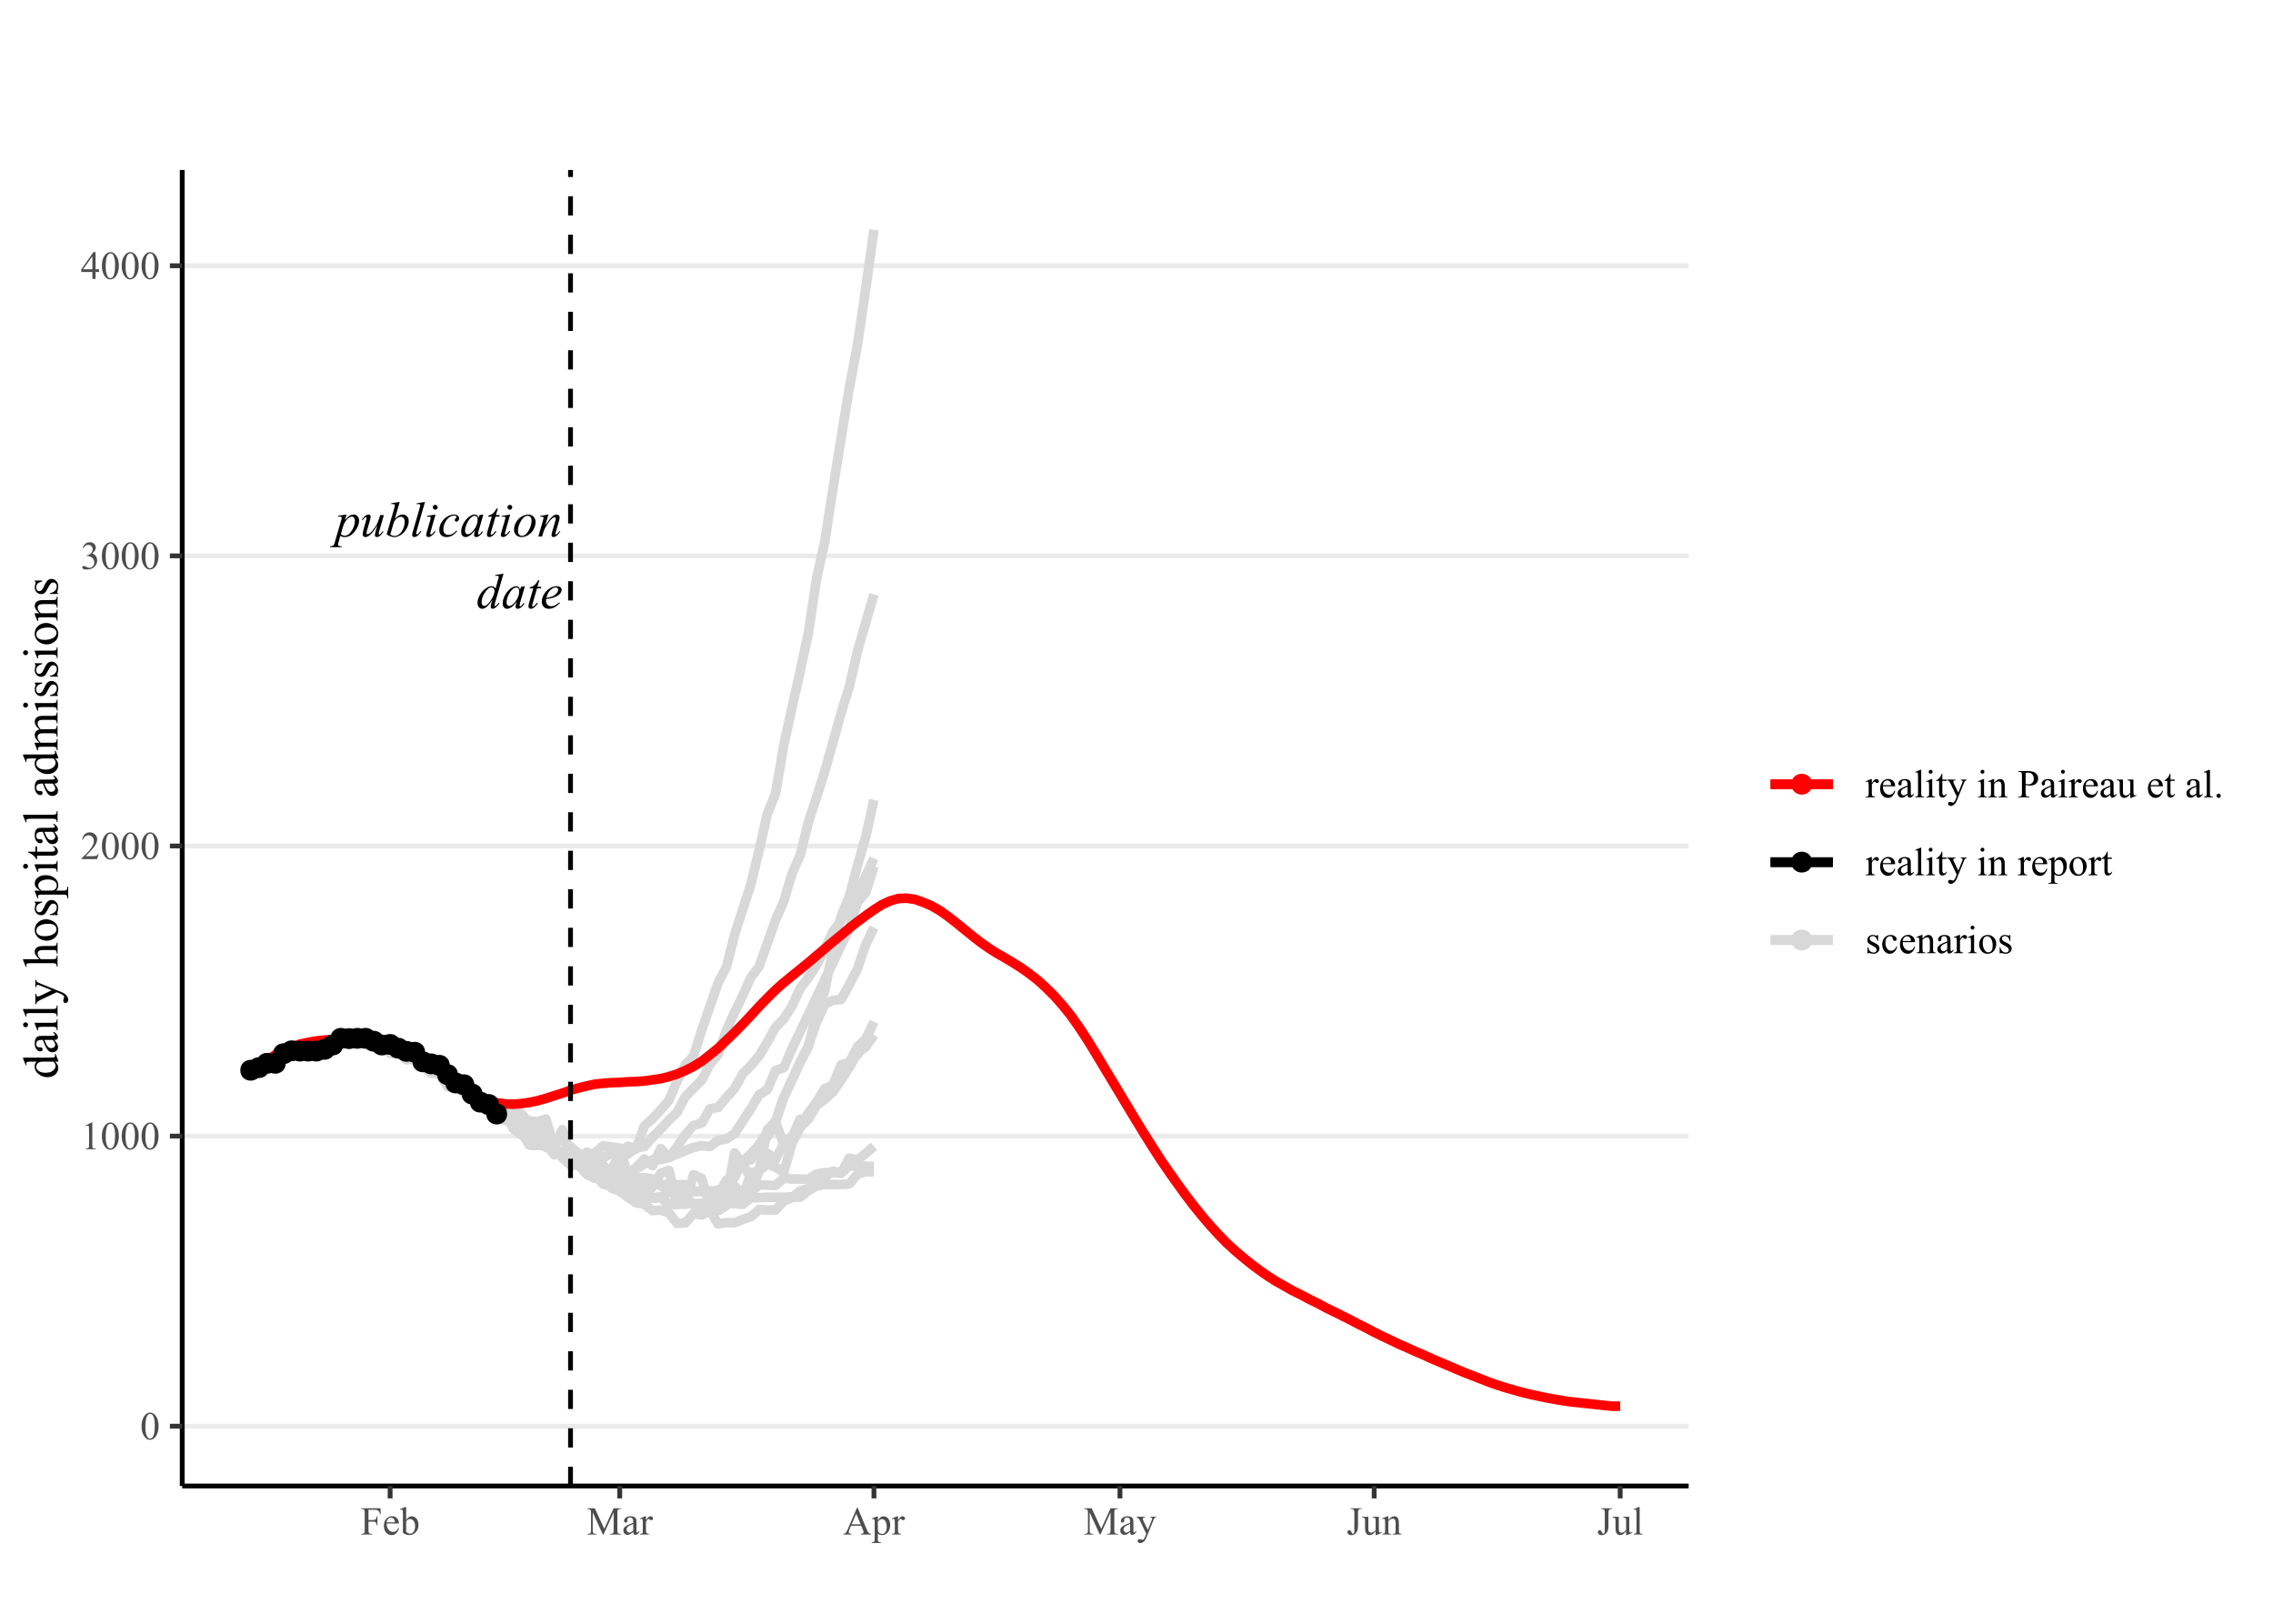<?xml version="1.0" encoding="UTF-8"?>
<svg xmlns="http://www.w3.org/2000/svg" xmlns:xlink="http://www.w3.org/1999/xlink" width="504pt" height="360pt" viewBox="0 0 504 360" version="1.1">
<defs>
<g>
<symbol overflow="visible" id="glyph0-0">
<path style="stroke:none;" d="M 1.531 0 L 1.531 -6.906 L 7.062 -6.906 L 7.062 0 Z M 1.703 -0.172 L 6.875 -0.172 L 6.875 -6.734 L 1.703 -6.734 Z M 1.703 -0.172 "/>
</symbol>
<symbol overflow="visible" id="glyph0-1">
<path style="stroke:none;" d="M 2.438 -4.875 L 2.078 -3.641 C 2.461 -4.098 2.805 -4.414 3.109 -4.594 C 3.422 -4.781 3.738 -4.875 4.062 -4.875 C 4.383 -4.875 4.656 -4.75 4.875 -4.5 C 5.102 -4.25 5.219 -3.922 5.219 -3.516 C 5.219 -2.723 4.895 -1.914 4.25 -1.094 C 3.613 -0.281 2.863 0.125 2 0.125 C 1.82 0.125 1.664 0.102 1.531 0.062 C 1.395 0.031 1.238 -0.035 1.062 -0.141 L 0.672 1.25 C 0.586 1.52 0.547 1.695 0.547 1.781 C 0.547 1.863 0.566 1.93 0.609 1.984 C 0.648 2.047 0.719 2.086 0.812 2.109 C 0.906 2.141 1.094 2.156 1.375 2.156 L 1.328 2.359 L -1.219 2.359 L -1.172 2.156 C -0.828 2.145 -0.598 2.086 -0.484 1.984 C -0.367 1.891 -0.25 1.613 -0.125 1.156 L 1.25 -3.578 C 1.332 -3.867 1.375 -4.051 1.375 -4.125 C 1.375 -4.219 1.344 -4.289 1.281 -4.344 C 1.227 -4.406 1.145 -4.438 1.031 -4.438 C 0.926 -4.438 0.781 -4.422 0.594 -4.391 L 0.594 -4.609 Z M 1.188 -0.562 C 1.406 -0.301 1.707 -0.172 2.094 -0.172 C 2.281 -0.172 2.469 -0.223 2.656 -0.328 C 2.852 -0.43 3.039 -0.582 3.219 -0.781 C 3.406 -0.988 3.57 -1.227 3.719 -1.5 C 3.875 -1.77 4.008 -2.082 4.125 -2.438 C 4.238 -2.801 4.297 -3.16 4.297 -3.516 C 4.297 -3.805 4.227 -4.023 4.094 -4.172 C 3.969 -4.328 3.816 -4.406 3.641 -4.406 C 3.254 -4.406 2.867 -4.18 2.484 -3.734 C 2.109 -3.297 1.832 -2.773 1.656 -2.172 Z M 1.188 -0.562 "/>
</symbol>
<symbol overflow="visible" id="glyph0-2">
<path style="stroke:none;" d="M 5.203 -4.75 L 4.266 -1.531 C 4.117 -1.051 4.047 -0.75 4.047 -0.625 C 4.047 -0.562 4.055 -0.516 4.078 -0.484 C 4.109 -0.453 4.145 -0.438 4.188 -0.438 C 4.238 -0.438 4.301 -0.461 4.375 -0.516 C 4.457 -0.578 4.645 -0.801 4.938 -1.188 L 5.109 -1.062 C 4.816 -0.613 4.523 -0.285 4.234 -0.078 C 4.035 0.055 3.844 0.125 3.656 0.125 C 3.52 0.125 3.41 0.082 3.328 0 C 3.242 -0.07 3.203 -0.172 3.203 -0.297 C 3.203 -0.422 3.227 -0.582 3.281 -0.781 C 3.332 -1.051 3.492 -1.629 3.766 -2.516 C 3.16 -1.516 2.648 -0.82 2.234 -0.438 C 1.828 -0.062 1.445 0.125 1.094 0.125 C 0.926 0.125 0.785 0.066 0.672 -0.047 C 0.555 -0.16 0.5 -0.305 0.5 -0.484 C 0.5 -0.754 0.578 -1.164 0.734 -1.719 L 1.203 -3.391 C 1.316 -3.785 1.375 -4.031 1.375 -4.125 C 1.375 -4.176 1.359 -4.211 1.328 -4.234 C 1.297 -4.266 1.266 -4.281 1.234 -4.281 C 1.148 -4.281 1.07 -4.254 1 -4.203 C 0.926 -4.148 0.754 -3.953 0.484 -3.609 L 0.328 -3.734 C 0.598 -4.148 0.883 -4.457 1.188 -4.656 C 1.414 -4.801 1.625 -4.875 1.812 -4.875 C 1.945 -4.875 2.055 -4.832 2.141 -4.75 C 2.223 -4.664 2.266 -4.555 2.266 -4.422 C 2.266 -4.234 2.195 -3.891 2.062 -3.391 L 1.547 -1.641 C 1.41 -1.172 1.344 -0.875 1.344 -0.75 C 1.344 -0.676 1.363 -0.617 1.406 -0.578 C 1.445 -0.535 1.504 -0.516 1.578 -0.516 C 1.703 -0.516 1.859 -0.57 2.047 -0.688 C 2.234 -0.812 2.488 -1.078 2.812 -1.484 C 3.133 -1.891 3.395 -2.27 3.594 -2.625 C 3.801 -2.988 4.023 -3.562 4.266 -4.344 L 4.375 -4.75 Z M 5.203 -4.75 "/>
</symbol>
<symbol overflow="visible" id="glyph0-3">
<path style="stroke:none;" d="M 3.188 -7.672 L 2.125 -3.938 C 2.469 -4.301 2.77 -4.547 3.031 -4.672 C 3.289 -4.805 3.555 -4.875 3.828 -4.875 C 4.223 -4.875 4.547 -4.742 4.797 -4.484 C 5.055 -4.223 5.188 -3.867 5.188 -3.422 C 5.188 -2.836 5.02 -2.258 4.688 -1.688 C 4.352 -1.113 3.938 -0.664 3.438 -0.344 C 2.938 -0.031 2.445 0.125 1.969 0.125 C 1.426 0.125 0.867 -0.078 0.297 -0.484 L 1.938 -6.125 C 2.062 -6.562 2.125 -6.816 2.125 -6.891 C 2.125 -6.984 2.094 -7.055 2.031 -7.109 C 1.945 -7.172 1.828 -7.203 1.672 -7.203 C 1.586 -7.203 1.473 -7.188 1.328 -7.156 L 1.328 -7.375 Z M 1.094 -0.422 C 1.457 -0.223 1.773 -0.125 2.047 -0.125 C 2.367 -0.125 2.695 -0.238 3.031 -0.469 C 3.375 -0.695 3.672 -1.086 3.922 -1.641 C 4.172 -2.191 4.297 -2.75 4.297 -3.312 C 4.297 -3.645 4.211 -3.906 4.047 -4.094 C 3.879 -4.281 3.688 -4.375 3.469 -4.375 C 3.133 -4.375 2.805 -4.238 2.484 -3.969 C 2.16 -3.695 1.93 -3.32 1.797 -2.844 Z M 1.094 -0.422 "/>
</symbol>
<symbol overflow="visible" id="glyph0-4">
<path style="stroke:none;" d="M 3.281 -7.672 L 1.438 -1.25 C 1.352 -0.926 1.312 -0.727 1.312 -0.656 C 1.312 -0.602 1.328 -0.555 1.359 -0.516 C 1.391 -0.484 1.43 -0.469 1.484 -0.469 C 1.547 -0.469 1.617 -0.5 1.703 -0.562 C 1.891 -0.707 2.086 -0.938 2.297 -1.25 L 2.453 -1.078 C 2.109 -0.598 1.797 -0.266 1.516 -0.078 C 1.297 0.055 1.094 0.125 0.906 0.125 C 0.77 0.125 0.656 0.078 0.562 -0.016 C 0.469 -0.109 0.422 -0.211 0.422 -0.328 C 0.422 -0.461 0.477 -0.727 0.594 -1.125 L 2.062 -6.188 C 2.176 -6.602 2.234 -6.844 2.234 -6.906 C 2.234 -6.988 2.195 -7.055 2.125 -7.109 C 2.062 -7.172 1.957 -7.203 1.812 -7.203 C 1.727 -7.203 1.602 -7.188 1.438 -7.156 L 1.438 -7.359 Z M 3.281 -7.672 "/>
</symbol>
<symbol overflow="visible" id="glyph0-5">
<path style="stroke:none;" d="M 2.469 -7.016 C 2.625 -7.016 2.754 -6.961 2.859 -6.859 C 2.961 -6.754 3.016 -6.629 3.016 -6.484 C 3.016 -6.336 2.957 -6.207 2.844 -6.094 C 2.738 -5.988 2.613 -5.938 2.469 -5.938 C 2.32 -5.938 2.195 -5.988 2.094 -6.094 C 1.988 -6.207 1.938 -6.336 1.938 -6.484 C 1.938 -6.629 1.988 -6.754 2.094 -6.859 C 2.195 -6.961 2.32 -7.016 2.469 -7.016 Z M 2.547 -4.875 L 1.469 -1.094 C 1.395 -0.844 1.359 -0.691 1.359 -0.641 C 1.359 -0.586 1.375 -0.539 1.406 -0.5 C 1.445 -0.469 1.488 -0.453 1.531 -0.453 C 1.594 -0.453 1.66 -0.477 1.734 -0.531 C 1.93 -0.695 2.141 -0.926 2.359 -1.219 L 2.547 -1.094 C 2.297 -0.727 2.004 -0.414 1.672 -0.156 C 1.43 0.031 1.195 0.125 0.969 0.125 C 0.82 0.125 0.703 0.082 0.609 0 C 0.516 -0.094 0.469 -0.203 0.469 -0.328 C 0.469 -0.461 0.516 -0.688 0.609 -1 L 1.312 -3.422 C 1.426 -3.805 1.484 -4.051 1.484 -4.156 C 1.484 -4.238 1.453 -4.301 1.391 -4.344 C 1.336 -4.395 1.266 -4.422 1.172 -4.422 C 1.086 -4.422 0.922 -4.406 0.672 -4.375 L 0.672 -4.578 Z M 2.547 -4.875 "/>
</symbol>
<symbol overflow="visible" id="glyph0-6">
<path style="stroke:none;" d="M 4.266 -1.172 C 3.898 -0.723 3.523 -0.395 3.141 -0.188 C 2.754 0.02 2.352 0.125 1.938 0.125 C 1.426 0.125 1.023 -0.016 0.734 -0.297 C 0.453 -0.586 0.312 -0.977 0.312 -1.469 C 0.312 -2.008 0.461 -2.547 0.766 -3.078 C 1.078 -3.617 1.492 -4.051 2.016 -4.375 C 2.535 -4.707 3.039 -4.875 3.531 -4.875 C 3.926 -4.875 4.219 -4.789 4.406 -4.625 C 4.602 -4.469 4.703 -4.27 4.703 -4.031 C 4.703 -3.812 4.633 -3.625 4.5 -3.469 C 4.406 -3.344 4.281 -3.281 4.125 -3.281 C 4.02 -3.281 3.93 -3.316 3.859 -3.391 C 3.785 -3.461 3.75 -3.551 3.75 -3.656 C 3.75 -3.727 3.758 -3.789 3.781 -3.844 C 3.812 -3.906 3.867 -3.973 3.953 -4.047 C 4.035 -4.129 4.082 -4.188 4.094 -4.219 C 4.113 -4.258 4.125 -4.301 4.125 -4.344 C 4.125 -4.414 4.094 -4.477 4.031 -4.531 C 3.926 -4.602 3.781 -4.641 3.594 -4.641 C 3.238 -4.641 2.883 -4.516 2.531 -4.266 C 2.188 -4.016 1.895 -3.66 1.656 -3.203 C 1.363 -2.648 1.219 -2.098 1.219 -1.547 C 1.219 -1.18 1.32 -0.891 1.531 -0.672 C 1.738 -0.461 2.02 -0.359 2.375 -0.359 C 2.656 -0.359 2.93 -0.426 3.203 -0.562 C 3.473 -0.695 3.773 -0.945 4.109 -1.312 Z M 4.266 -1.172 "/>
</symbol>
<symbol overflow="visible" id="glyph0-7">
<path style="stroke:none;" d="M 5.188 -4.875 L 4.125 -1.219 L 4.016 -0.734 C 4.004 -0.68 4 -0.641 4 -0.609 C 4 -0.555 4.016 -0.508 4.047 -0.469 C 4.078 -0.438 4.113 -0.422 4.156 -0.422 C 4.207 -0.422 4.27 -0.445 4.344 -0.5 C 4.477 -0.602 4.664 -0.82 4.906 -1.156 L 5.094 -1.016 C 4.844 -0.641 4.582 -0.352 4.312 -0.156 C 4.051 0.031 3.812 0.125 3.594 0.125 C 3.438 0.125 3.316 0.082 3.234 0 C 3.16 -0.07 3.125 -0.18 3.125 -0.328 C 3.125 -0.504 3.164 -0.734 3.25 -1.016 L 3.359 -1.422 C 2.891 -0.805 2.457 -0.379 2.062 -0.141 C 1.781 0.035 1.5 0.125 1.219 0.125 C 0.957 0.125 0.734 0.02 0.547 -0.188 C 0.359 -0.406 0.266 -0.707 0.266 -1.094 C 0.266 -1.664 0.438 -2.27 0.781 -2.906 C 1.125 -3.539 1.555 -4.047 2.078 -4.422 C 2.492 -4.723 2.883 -4.875 3.25 -4.875 C 3.469 -4.875 3.648 -4.816 3.797 -4.703 C 3.941 -4.586 4.051 -4.398 4.125 -4.141 L 4.328 -4.75 Z M 3.266 -4.594 C 3.035 -4.594 2.789 -4.488 2.531 -4.281 C 2.164 -3.969 1.836 -3.508 1.547 -2.906 C 1.266 -2.312 1.125 -1.773 1.125 -1.297 C 1.125 -1.047 1.18 -0.848 1.297 -0.703 C 1.422 -0.566 1.562 -0.5 1.719 -0.5 C 2.113 -0.5 2.539 -0.785 3 -1.359 C 3.613 -2.129 3.922 -2.922 3.922 -3.734 C 3.922 -4.035 3.863 -4.254 3.75 -4.391 C 3.633 -4.523 3.473 -4.594 3.266 -4.594 Z M 3.266 -4.594 "/>
</symbol>
<symbol overflow="visible" id="glyph0-8">
<path style="stroke:none;" d="M 2.875 -6.219 L 2.453 -4.75 L 3.297 -4.75 L 3.203 -4.406 L 2.359 -4.406 L 1.438 -1.234 C 1.332 -0.891 1.281 -0.664 1.281 -0.562 C 1.281 -0.5 1.297 -0.453 1.328 -0.422 C 1.359 -0.391 1.391 -0.375 1.422 -0.375 C 1.516 -0.375 1.633 -0.438 1.781 -0.562 C 1.875 -0.633 2.066 -0.859 2.359 -1.234 L 2.547 -1.094 C 2.211 -0.613 1.898 -0.273 1.609 -0.078 C 1.398 0.055 1.195 0.125 1 0.125 C 0.832 0.125 0.695 0.078 0.594 -0.016 C 0.5 -0.117 0.453 -0.25 0.453 -0.406 C 0.453 -0.594 0.508 -0.891 0.625 -1.297 L 1.531 -4.406 L 0.719 -4.406 L 0.766 -4.625 C 1.16 -4.727 1.488 -4.883 1.75 -5.094 C 2.008 -5.312 2.301 -5.688 2.625 -6.219 Z M 2.875 -6.219 "/>
</symbol>
<symbol overflow="visible" id="glyph0-9">
<path style="stroke:none;" d="M 5.109 -3.188 C 5.109 -2.656 4.961 -2.125 4.672 -1.594 C 4.391 -1.062 3.992 -0.641 3.484 -0.328 C 2.973 -0.023 2.477 0.125 2 0.125 C 1.5 0.125 1.094 -0.031 0.781 -0.344 C 0.477 -0.656 0.328 -1.062 0.328 -1.562 C 0.328 -2.094 0.477 -2.625 0.781 -3.156 C 1.082 -3.688 1.488 -4.102 2 -4.406 C 2.508 -4.719 3 -4.875 3.469 -4.875 C 3.945 -4.875 4.336 -4.719 4.641 -4.406 C 4.953 -4.094 5.109 -3.688 5.109 -3.188 Z M 4.219 -3.562 C 4.219 -3.895 4.133 -4.148 3.969 -4.328 C 3.801 -4.504 3.586 -4.594 3.328 -4.594 C 2.805 -4.594 2.32 -4.211 1.875 -3.453 C 1.426 -2.703 1.203 -1.953 1.203 -1.203 C 1.203 -0.867 1.285 -0.609 1.453 -0.422 C 1.629 -0.234 1.852 -0.141 2.125 -0.141 C 2.625 -0.141 3.098 -0.516 3.547 -1.266 C 3.992 -2.023 4.219 -2.789 4.219 -3.562 Z M 4.219 -3.562 "/>
</symbol>
<symbol overflow="visible" id="glyph0-10">
<path style="stroke:none;" d="M 2.438 -4.875 L 1.719 -2.422 C 2.395 -3.43 2.91 -4.094 3.266 -4.406 C 3.617 -4.719 3.961 -4.875 4.297 -4.875 C 4.473 -4.875 4.617 -4.816 4.734 -4.703 C 4.859 -4.586 4.922 -4.43 4.922 -4.234 C 4.922 -4.023 4.867 -3.738 4.766 -3.375 L 4.109 -1.109 C 4.023 -0.848 3.984 -0.688 3.984 -0.625 C 3.984 -0.57 4 -0.531 4.031 -0.5 C 4.062 -0.469 4.094 -0.453 4.125 -0.453 C 4.164 -0.453 4.219 -0.473 4.281 -0.516 C 4.469 -0.672 4.676 -0.898 4.906 -1.203 L 5.078 -1.109 C 4.742 -0.629 4.426 -0.285 4.125 -0.078 C 3.914 0.055 3.727 0.125 3.562 0.125 C 3.426 0.125 3.316 0.082 3.234 0 C 3.16 -0.07 3.125 -0.176 3.125 -0.312 C 3.125 -0.488 3.188 -0.785 3.312 -1.203 L 3.938 -3.375 C 4.02 -3.645 4.062 -3.852 4.062 -4 C 4.062 -4.07 4.035 -4.129 3.984 -4.172 C 3.941 -4.223 3.883 -4.25 3.812 -4.25 C 3.707 -4.25 3.586 -4.207 3.453 -4.125 C 3.18 -3.957 2.898 -3.688 2.609 -3.312 C 2.328 -2.945 2.023 -2.473 1.703 -1.891 C 1.535 -1.586 1.398 -1.254 1.297 -0.891 L 1.016 0 L 0.203 0 L 1.188 -3.375 C 1.301 -3.781 1.359 -4.023 1.359 -4.109 C 1.359 -4.191 1.328 -4.258 1.266 -4.312 C 1.203 -4.375 1.125 -4.406 1.031 -4.406 C 0.988 -4.406 0.914 -4.398 0.812 -4.391 L 0.609 -4.359 L 0.578 -4.547 Z M 2.438 -4.875 "/>
</symbol>
<symbol overflow="visible" id="glyph0-11">
<path style="stroke:none;" d="M 5.969 -7.672 L 4.125 -1.312 C 4.02 -0.957 3.969 -0.727 3.969 -0.625 C 3.969 -0.594 3.984 -0.555 4.016 -0.516 C 4.047 -0.484 4.078 -0.469 4.109 -0.469 C 4.16 -0.469 4.219 -0.492 4.281 -0.547 C 4.395 -0.629 4.598 -0.844 4.891 -1.188 L 5.078 -1.078 C 4.816 -0.723 4.551 -0.43 4.281 -0.203 C 4.02 0.016 3.773 0.125 3.547 0.125 C 3.422 0.125 3.316 0.082 3.234 0 C 3.16 -0.082 3.125 -0.203 3.125 -0.359 C 3.125 -0.566 3.18 -0.844 3.297 -1.188 L 3.5 -1.859 C 2.977 -1.055 2.504 -0.5 2.078 -0.188 C 1.785 0.02 1.504 0.125 1.234 0.125 C 0.953 0.125 0.707 0.004 0.5 -0.234 C 0.301 -0.473 0.203 -0.801 0.203 -1.219 C 0.203 -1.758 0.375 -2.332 0.719 -2.938 C 1.062 -3.539 1.516 -4.035 2.078 -4.422 C 2.516 -4.723 2.922 -4.875 3.297 -4.875 C 3.492 -4.875 3.66 -4.832 3.797 -4.75 C 3.93 -4.676 4.07 -4.551 4.219 -4.375 L 4.734 -6.25 C 4.773 -6.383 4.812 -6.488 4.844 -6.562 C 4.883 -6.707 4.906 -6.828 4.906 -6.922 C 4.906 -6.992 4.879 -7.055 4.828 -7.109 C 4.742 -7.172 4.645 -7.203 4.531 -7.203 C 4.445 -7.203 4.312 -7.188 4.125 -7.156 L 4.125 -7.359 Z M 3.969 -3.844 C 3.969 -4.07 3.898 -4.254 3.766 -4.391 C 3.641 -4.535 3.473 -4.609 3.266 -4.609 C 2.816 -4.609 2.344 -4.234 1.844 -3.484 C 1.352 -2.734 1.109 -2.02 1.109 -1.344 C 1.109 -1.07 1.164 -0.863 1.281 -0.719 C 1.406 -0.57 1.551 -0.5 1.719 -0.5 C 2.094 -0.5 2.562 -0.906 3.125 -1.719 C 3.688 -2.531 3.969 -3.238 3.969 -3.844 Z M 3.969 -3.844 "/>
</symbol>
<symbol overflow="visible" id="glyph0-12">
<path style="stroke:none;" d="M 1.312 -2.031 C 1.289 -1.852 1.281 -1.703 1.281 -1.578 C 1.281 -1.266 1.391 -0.992 1.609 -0.766 C 1.836 -0.547 2.113 -0.438 2.438 -0.438 C 2.695 -0.438 2.945 -0.488 3.188 -0.594 C 3.426 -0.695 3.781 -0.93 4.25 -1.297 L 4.375 -1.141 C 3.52 -0.297 2.707 0.125 1.938 0.125 C 1.406 0.125 1.004 -0.035 0.734 -0.359 C 0.473 -0.691 0.344 -1.062 0.344 -1.469 C 0.344 -2 0.508 -2.547 0.844 -3.109 C 1.176 -3.672 1.594 -4.102 2.094 -4.406 C 2.594 -4.719 3.102 -4.875 3.625 -4.875 C 4.008 -4.875 4.289 -4.797 4.469 -4.641 C 4.656 -4.492 4.75 -4.312 4.75 -4.094 C 4.75 -3.801 4.629 -3.516 4.391 -3.234 C 4.078 -2.879 3.617 -2.594 3.016 -2.375 C 2.609 -2.227 2.039 -2.113 1.312 -2.031 Z M 1.359 -2.297 C 1.891 -2.359 2.32 -2.461 2.656 -2.609 C 3.094 -2.805 3.422 -3.039 3.641 -3.312 C 3.867 -3.594 3.984 -3.859 3.984 -4.109 C 3.984 -4.254 3.93 -4.375 3.828 -4.469 C 3.734 -4.562 3.602 -4.609 3.438 -4.609 C 3.062 -4.609 2.664 -4.41 2.25 -4.016 C 1.844 -3.629 1.547 -3.055 1.359 -2.297 Z M 1.359 -2.297 "/>
</symbol>
<symbol overflow="visible" id="glyph1-0">
<path style="stroke:none;" d="M 1.219 0 L 1.219 -5.5 L 5.625 -5.5 L 5.625 0 Z M 1.359 -0.141 L 5.484 -0.141 L 5.484 -5.359 L 1.359 -5.359 Z M 1.359 -0.141 "/>
</symbol>
<symbol overflow="visible" id="glyph1-1">
<path style="stroke:none;" d="M 0.312 -2.875 C 0.312 -3.539 0.41 -4.113 0.609 -4.594 C 0.816 -5.07 1.086 -5.43 1.422 -5.672 C 1.672 -5.848 1.938 -5.938 2.219 -5.938 C 2.664 -5.938 3.066 -5.711 3.422 -5.266 C 3.859 -4.703 4.078 -3.938 4.078 -2.969 C 4.078 -2.289 3.977 -1.711 3.781 -1.234 C 3.594 -0.766 3.348 -0.422 3.047 -0.203 C 2.742 0.004 2.453 0.109 2.172 0.109 C 1.617 0.109 1.156 -0.219 0.781 -0.875 C 0.469 -1.426 0.312 -2.094 0.312 -2.875 Z M 1.156 -2.766 C 1.156 -1.961 1.254 -1.312 1.453 -0.812 C 1.617 -0.383 1.863 -0.172 2.188 -0.172 C 2.344 -0.172 2.504 -0.238 2.672 -0.375 C 2.836 -0.508 2.961 -0.742 3.047 -1.078 C 3.18 -1.566 3.25 -2.258 3.25 -3.156 C 3.25 -3.82 3.176 -4.375 3.031 -4.812 C 2.926 -5.145 2.797 -5.379 2.641 -5.516 C 2.523 -5.609 2.383 -5.656 2.219 -5.656 C 2.02 -5.656 1.844 -5.57 1.688 -5.406 C 1.488 -5.164 1.348 -4.789 1.266 -4.281 C 1.191 -3.77 1.156 -3.266 1.156 -2.766 Z M 1.156 -2.766 "/>
</symbol>
<symbol overflow="visible" id="glyph1-2">
<path style="stroke:none;" d="M 1.031 -5.25 L 2.453 -5.938 L 2.594 -5.938 L 2.594 -1.031 C 2.594 -0.695 2.602 -0.488 2.625 -0.406 C 2.656 -0.332 2.711 -0.273 2.797 -0.234 C 2.879 -0.191 3.055 -0.164 3.328 -0.156 L 3.328 0 L 1.141 0 L 1.141 -0.156 C 1.41 -0.164 1.582 -0.191 1.656 -0.234 C 1.738 -0.273 1.797 -0.328 1.828 -0.391 C 1.859 -0.461 1.875 -0.676 1.875 -1.031 L 1.875 -4.172 C 1.875 -4.598 1.863 -4.867 1.844 -4.984 C 1.82 -5.078 1.785 -5.145 1.734 -5.188 C 1.68 -5.227 1.613 -5.25 1.531 -5.25 C 1.426 -5.25 1.281 -5.207 1.094 -5.125 Z M 1.031 -5.25 "/>
</symbol>
<symbol overflow="visible" id="glyph1-3">
<path style="stroke:none;" d="M 4.031 -1.125 L 3.625 0 L 0.188 0 L 0.188 -0.156 C 1.195 -1.082 1.906 -1.836 2.312 -2.422 C 2.727 -3.004 2.938 -3.535 2.938 -4.016 C 2.938 -4.391 2.82 -4.691 2.594 -4.922 C 2.375 -5.16 2.109 -5.281 1.797 -5.281 C 1.504 -5.281 1.242 -5.195 1.016 -5.031 C 0.785 -4.863 0.617 -4.617 0.516 -4.297 L 0.359 -4.297 C 0.43 -4.828 0.613 -5.234 0.906 -5.516 C 1.207 -5.797 1.578 -5.938 2.016 -5.938 C 2.492 -5.938 2.891 -5.785 3.203 -5.484 C 3.516 -5.18 3.672 -4.828 3.672 -4.422 C 3.672 -4.117 3.602 -3.82 3.469 -3.531 C 3.258 -3.062 2.914 -2.57 2.438 -2.062 C 1.727 -1.281 1.285 -0.812 1.109 -0.656 L 2.625 -0.656 C 2.938 -0.656 3.156 -0.664 3.281 -0.688 C 3.406 -0.707 3.516 -0.75 3.609 -0.812 C 3.711 -0.883 3.801 -0.988 3.875 -1.125 Z M 4.031 -1.125 "/>
</symbol>
<symbol overflow="visible" id="glyph1-4">
<path style="stroke:none;" d="M 0.453 -4.719 C 0.617 -5.113 0.828 -5.414 1.078 -5.625 C 1.328 -5.832 1.641 -5.938 2.016 -5.938 C 2.484 -5.938 2.844 -5.785 3.094 -5.484 C 3.281 -5.266 3.375 -5.023 3.375 -4.766 C 3.375 -4.336 3.109 -3.898 2.578 -3.453 C 2.941 -3.305 3.211 -3.102 3.391 -2.844 C 3.578 -2.582 3.672 -2.273 3.672 -1.922 C 3.672 -1.422 3.508 -0.988 3.188 -0.625 C 2.77 -0.133 2.164 0.109 1.375 0.109 C 0.977 0.109 0.707 0.062 0.562 -0.031 C 0.426 -0.133 0.359 -0.242 0.359 -0.359 C 0.359 -0.441 0.391 -0.516 0.453 -0.578 C 0.523 -0.641 0.609 -0.672 0.703 -0.672 C 0.773 -0.672 0.848 -0.66 0.922 -0.641 C 0.973 -0.617 1.082 -0.562 1.25 -0.469 C 1.414 -0.383 1.535 -0.332 1.609 -0.312 C 1.711 -0.281 1.828 -0.266 1.953 -0.266 C 2.242 -0.266 2.492 -0.379 2.703 -0.609 C 2.922 -0.836 3.031 -1.102 3.031 -1.406 C 3.031 -1.633 2.977 -1.859 2.875 -2.078 C 2.801 -2.234 2.723 -2.352 2.641 -2.438 C 2.516 -2.551 2.344 -2.656 2.125 -2.75 C 1.914 -2.844 1.695 -2.891 1.469 -2.891 L 1.328 -2.891 L 1.328 -3.016 C 1.555 -3.047 1.785 -3.129 2.016 -3.266 C 2.242 -3.398 2.41 -3.562 2.516 -3.75 C 2.617 -3.938 2.672 -4.145 2.672 -4.375 C 2.672 -4.664 2.578 -4.898 2.391 -5.078 C 2.203 -5.266 1.973 -5.359 1.703 -5.359 C 1.254 -5.359 0.883 -5.117 0.594 -4.641 Z M 0.453 -4.719 "/>
</symbol>
<symbol overflow="visible" id="glyph1-5">
<path style="stroke:none;" d="M 4.094 -2.141 L 4.094 -1.531 L 3.312 -1.531 L 3.312 0 L 2.609 0 L 2.609 -1.531 L 0.141 -1.531 L 0.141 -2.094 L 2.844 -5.938 L 3.312 -5.938 L 3.312 -2.141 Z M 2.609 -2.141 L 2.609 -5.031 L 0.562 -2.141 Z M 2.609 -2.141 "/>
</symbol>
<symbol overflow="visible" id="glyph1-6">
<path style="stroke:none;" d="M 1.797 -5.5 L 1.797 -3.219 L 2.859 -3.219 C 3.098 -3.219 3.273 -3.27 3.391 -3.375 C 3.504 -3.488 3.582 -3.703 3.625 -4.016 L 3.781 -4.016 L 3.781 -2.047 L 3.625 -2.047 C 3.613 -2.273 3.582 -2.441 3.531 -2.547 C 3.477 -2.648 3.398 -2.727 3.297 -2.781 C 3.203 -2.832 3.055 -2.859 2.859 -2.859 L 1.797 -2.859 L 1.797 -1.031 C 1.797 -0.738 1.816 -0.547 1.859 -0.453 C 1.891 -0.379 1.945 -0.316 2.031 -0.266 C 2.156 -0.191 2.289 -0.156 2.438 -0.156 L 2.641 -0.156 L 2.641 0 L 0.141 0 L 0.141 -0.156 L 0.344 -0.156 C 0.582 -0.156 0.758 -0.227 0.875 -0.375 C 0.938 -0.457 0.969 -0.676 0.969 -1.031 L 0.969 -4.797 C 0.969 -5.086 0.953 -5.281 0.922 -5.375 C 0.891 -5.445 0.832 -5.508 0.75 -5.562 C 0.625 -5.633 0.488 -5.672 0.344 -5.672 L 0.141 -5.672 L 0.141 -5.828 L 4.469 -5.828 L 4.531 -4.547 L 4.375 -4.547 C 4.301 -4.816 4.211 -5.016 4.109 -5.141 C 4.016 -5.266 3.895 -5.352 3.75 -5.406 C 3.613 -5.469 3.391 -5.5 3.078 -5.5 Z M 1.797 -5.5 "/>
</symbol>
<symbol overflow="visible" id="glyph1-7">
<path style="stroke:none;" d="M 0.938 -2.453 C 0.938 -1.867 1.078 -1.41 1.359 -1.078 C 1.648 -0.742 1.988 -0.578 2.375 -0.578 C 2.625 -0.578 2.844 -0.645 3.031 -0.781 C 3.227 -0.926 3.391 -1.172 3.516 -1.516 L 3.656 -1.438 C 3.594 -1.039 3.414 -0.68 3.125 -0.359 C 2.844 -0.035 2.484 0.125 2.047 0.125 C 1.566 0.125 1.16 -0.055 0.828 -0.422 C 0.492 -0.797 0.328 -1.297 0.328 -1.922 C 0.328 -2.586 0.5 -3.109 0.844 -3.484 C 1.188 -3.867 1.617 -4.062 2.141 -4.062 C 2.586 -4.062 2.953 -3.914 3.234 -3.625 C 3.516 -3.332 3.656 -2.941 3.656 -2.453 Z M 0.938 -2.703 L 2.75 -2.703 C 2.738 -2.953 2.711 -3.129 2.672 -3.234 C 2.598 -3.391 2.488 -3.516 2.344 -3.609 C 2.207 -3.703 2.062 -3.75 1.906 -3.75 C 1.664 -3.75 1.453 -3.656 1.266 -3.469 C 1.078 -3.289 0.969 -3.035 0.938 -2.703 Z M 0.938 -2.703 "/>
</symbol>
<symbol overflow="visible" id="glyph1-8">
<path style="stroke:none;" d="M 1.359 -3.25 C 1.734 -3.781 2.141 -4.047 2.578 -4.047 C 2.984 -4.047 3.336 -3.875 3.641 -3.531 C 3.941 -3.188 4.094 -2.719 4.094 -2.125 C 4.094 -1.414 3.859 -0.848 3.391 -0.422 C 2.992 -0.055 2.551 0.125 2.062 0.125 C 1.832 0.125 1.598 0.082 1.359 0 C 1.129 -0.082 0.891 -0.207 0.641 -0.375 L 0.641 -4.453 C 0.641 -4.898 0.629 -5.176 0.609 -5.281 C 0.586 -5.383 0.551 -5.453 0.5 -5.484 C 0.457 -5.523 0.406 -5.547 0.344 -5.547 C 0.258 -5.547 0.156 -5.523 0.031 -5.484 L -0.016 -5.625 L 1.156 -6.109 L 1.359 -6.109 Z M 1.359 -2.984 L 1.359 -0.625 C 1.504 -0.477 1.656 -0.367 1.812 -0.297 C 1.969 -0.223 2.125 -0.188 2.281 -0.188 C 2.539 -0.188 2.781 -0.328 3 -0.609 C 3.227 -0.898 3.344 -1.32 3.344 -1.875 C 3.344 -2.375 3.227 -2.758 3 -3.031 C 2.781 -3.301 2.531 -3.438 2.25 -3.438 C 2.094 -3.438 1.941 -3.398 1.797 -3.328 C 1.68 -3.266 1.535 -3.148 1.359 -2.984 Z M 1.359 -2.984 "/>
</symbol>
<symbol overflow="visible" id="glyph1-9">
<path style="stroke:none;" d="M 3.594 0 L 1.344 -4.906 L 1.344 -1.016 C 1.344 -0.648 1.383 -0.426 1.469 -0.344 C 1.57 -0.219 1.738 -0.156 1.969 -0.156 L 2.172 -0.156 L 2.172 0 L 0.141 0 L 0.141 -0.156 L 0.359 -0.156 C 0.598 -0.156 0.77 -0.227 0.875 -0.375 C 0.938 -0.469 0.969 -0.68 0.969 -1.016 L 0.969 -4.812 C 0.969 -5.07 0.941 -5.258 0.891 -5.375 C 0.848 -5.457 0.77 -5.523 0.656 -5.578 C 0.551 -5.641 0.379 -5.672 0.141 -5.672 L 0.141 -5.828 L 1.797 -5.828 L 3.906 -1.266 L 5.984 -5.828 L 7.641 -5.828 L 7.641 -5.672 L 7.438 -5.672 C 7.188 -5.672 7.008 -5.594 6.906 -5.438 C 6.844 -5.352 6.812 -5.145 6.812 -4.812 L 6.812 -1.016 C 6.812 -0.648 6.852 -0.426 6.938 -0.344 C 7.039 -0.219 7.207 -0.156 7.438 -0.156 L 7.641 -0.156 L 7.641 0 L 5.156 0 L 5.156 -0.156 L 5.375 -0.156 C 5.625 -0.156 5.797 -0.227 5.891 -0.375 C 5.953 -0.469 5.984 -0.68 5.984 -1.016 L 5.984 -4.906 L 3.734 0 Z M 3.594 0 "/>
</symbol>
<symbol overflow="visible" id="glyph1-10">
<path style="stroke:none;" d="M 2.5 -0.562 C 2.102 -0.25 1.852 -0.07 1.75 -0.031 C 1.594 0.039 1.426 0.078 1.25 0.078 C 0.977 0.078 0.754 -0.016 0.578 -0.203 C 0.398 -0.391 0.312 -0.633 0.312 -0.938 C 0.312 -1.125 0.352 -1.289 0.438 -1.438 C 0.562 -1.625 0.766 -1.801 1.047 -1.969 C 1.336 -2.145 1.82 -2.359 2.5 -2.609 L 2.5 -2.766 C 2.5 -3.148 2.438 -3.414 2.312 -3.562 C 2.188 -3.707 2.008 -3.781 1.781 -3.781 C 1.594 -3.781 1.445 -3.734 1.344 -3.641 C 1.238 -3.547 1.188 -3.438 1.188 -3.312 L 1.188 -3.062 C 1.188 -2.926 1.148 -2.82 1.078 -2.75 C 1.016 -2.676 0.93 -2.641 0.828 -2.641 C 0.723 -2.641 0.633 -2.676 0.562 -2.75 C 0.5 -2.832 0.469 -2.938 0.469 -3.062 C 0.469 -3.312 0.594 -3.535 0.844 -3.734 C 1.094 -3.941 1.445 -4.047 1.906 -4.047 C 2.25 -4.047 2.535 -3.988 2.766 -3.875 C 2.93 -3.781 3.055 -3.641 3.141 -3.453 C 3.191 -3.328 3.219 -3.078 3.219 -2.703 L 3.219 -1.359 C 3.219 -0.984 3.223 -0.754 3.234 -0.672 C 3.242 -0.586 3.266 -0.531 3.297 -0.5 C 3.336 -0.477 3.379 -0.469 3.422 -0.469 C 3.461 -0.469 3.504 -0.477 3.547 -0.5 C 3.598 -0.531 3.711 -0.633 3.891 -0.812 L 3.891 -0.562 C 3.566 -0.133 3.258 0.078 2.969 0.078 C 2.82 0.078 2.707 0.031 2.625 -0.062 C 2.551 -0.164 2.508 -0.332 2.5 -0.562 Z M 2.5 -0.844 L 2.5 -2.344 C 2.07 -2.176 1.797 -2.055 1.672 -1.984 C 1.441 -1.859 1.273 -1.723 1.172 -1.578 C 1.078 -1.441 1.031 -1.297 1.031 -1.141 C 1.031 -0.93 1.094 -0.758 1.219 -0.625 C 1.344 -0.488 1.484 -0.422 1.641 -0.422 C 1.859 -0.422 2.145 -0.562 2.5 -0.844 Z M 2.5 -0.844 "/>
</symbol>
<symbol overflow="visible" id="glyph1-11">
<path style="stroke:none;" d="M 1.422 -4.047 L 1.422 -3.172 C 1.754 -3.754 2.094 -4.047 2.438 -4.047 C 2.594 -4.047 2.723 -4 2.828 -3.906 C 2.93 -3.812 2.984 -3.703 2.984 -3.578 C 2.984 -3.461 2.945 -3.363 2.875 -3.281 C 2.801 -3.207 2.711 -3.172 2.609 -3.172 C 2.504 -3.172 2.391 -3.219 2.266 -3.312 C 2.141 -3.414 2.051 -3.469 2 -3.469 C 1.945 -3.469 1.891 -3.441 1.828 -3.391 C 1.691 -3.266 1.555 -3.07 1.422 -2.812 L 1.422 -0.922 C 1.422 -0.703 1.445 -0.535 1.5 -0.422 C 1.539 -0.348 1.609 -0.285 1.703 -0.234 C 1.797 -0.18 1.93 -0.156 2.109 -0.156 L 2.109 0 L 0.094 0 L 0.094 -0.156 C 0.301 -0.156 0.453 -0.188 0.547 -0.25 C 0.617 -0.289 0.672 -0.363 0.703 -0.469 C 0.711 -0.52 0.719 -0.66 0.719 -0.891 L 0.719 -2.406 C 0.719 -2.863 0.707 -3.133 0.688 -3.219 C 0.664 -3.312 0.629 -3.379 0.578 -3.422 C 0.535 -3.461 0.477 -3.484 0.406 -3.484 C 0.312 -3.484 0.207 -3.461 0.094 -3.422 L 0.062 -3.562 L 1.25 -4.047 Z M 1.422 -4.047 "/>
</symbol>
<symbol overflow="visible" id="glyph1-12">
<path style="stroke:none;" d="M 4.031 -1.953 L 1.766 -1.953 L 1.375 -1.031 C 1.281 -0.801 1.234 -0.633 1.234 -0.531 C 1.234 -0.438 1.273 -0.352 1.359 -0.281 C 1.441 -0.219 1.625 -0.176 1.906 -0.156 L 1.906 0 L 0.062 0 L 0.062 -0.156 C 0.312 -0.195 0.473 -0.254 0.547 -0.328 C 0.691 -0.461 0.852 -0.738 1.031 -1.156 L 3.078 -5.953 L 3.219 -5.953 L 5.25 -1.109 C 5.414 -0.723 5.562 -0.473 5.688 -0.359 C 5.82 -0.242 6.008 -0.176 6.25 -0.156 L 6.25 0 L 3.953 0 L 3.953 -0.156 C 4.18 -0.164 4.336 -0.203 4.422 -0.266 C 4.504 -0.336 4.547 -0.422 4.547 -0.516 C 4.547 -0.641 4.488 -0.836 4.375 -1.109 Z M 3.906 -2.266 L 2.922 -4.625 L 1.906 -2.266 Z M 3.906 -2.266 "/>
</symbol>
<symbol overflow="visible" id="glyph1-13">
<path style="stroke:none;" d="M -0.016 -3.547 L 1.203 -4.031 L 1.359 -4.031 L 1.359 -3.109 C 1.566 -3.461 1.77 -3.707 1.969 -3.844 C 2.176 -3.977 2.395 -4.047 2.625 -4.047 C 3.02 -4.047 3.348 -3.895 3.609 -3.594 C 3.93 -3.207 4.094 -2.711 4.094 -2.109 C 4.094 -1.43 3.898 -0.867 3.516 -0.422 C 3.191 -0.055 2.785 0.125 2.297 0.125 C 2.086 0.125 1.906 0.094 1.75 0.031 C 1.633 -0.008 1.504 -0.098 1.359 -0.234 L 1.359 0.969 C 1.359 1.238 1.375 1.41 1.406 1.484 C 1.445 1.555 1.504 1.613 1.578 1.656 C 1.66 1.695 1.812 1.719 2.031 1.719 L 2.031 1.875 L -0.031 1.875 L -0.031 1.719 L 0.078 1.719 C 0.234 1.727 0.367 1.695 0.484 1.625 C 0.535 1.594 0.578 1.539 0.609 1.469 C 0.641 1.406 0.656 1.227 0.656 0.938 L 0.656 -2.781 C 0.656 -3.031 0.641 -3.188 0.609 -3.25 C 0.586 -3.32 0.551 -3.375 0.5 -3.406 C 0.457 -3.445 0.395 -3.469 0.312 -3.469 C 0.238 -3.469 0.148 -3.445 0.047 -3.406 Z M 1.359 -2.859 L 1.359 -1.391 C 1.359 -1.078 1.375 -0.867 1.406 -0.766 C 1.445 -0.598 1.547 -0.453 1.703 -0.328 C 1.859 -0.203 2.055 -0.141 2.297 -0.141 C 2.578 -0.141 2.805 -0.25 2.984 -0.469 C 3.211 -0.758 3.328 -1.172 3.328 -1.703 C 3.328 -2.305 3.195 -2.77 2.938 -3.094 C 2.75 -3.312 2.531 -3.422 2.281 -3.422 C 2.145 -3.422 2.008 -3.391 1.875 -3.328 C 1.77 -3.273 1.598 -3.117 1.359 -2.859 Z M 1.359 -2.859 "/>
</symbol>
<symbol overflow="visible" id="glyph1-14">
<path style="stroke:none;" d="M 0.047 -3.938 L 1.891 -3.938 L 1.891 -3.781 L 1.797 -3.781 C 1.672 -3.781 1.57 -3.75 1.5 -3.688 C 1.438 -3.633 1.406 -3.566 1.406 -3.484 C 1.406 -3.367 1.453 -3.211 1.547 -3.016 L 2.516 -1.031 L 3.391 -3.203 C 3.441 -3.328 3.469 -3.445 3.469 -3.562 C 3.469 -3.613 3.457 -3.648 3.438 -3.672 C 3.406 -3.703 3.363 -3.727 3.312 -3.75 C 3.27 -3.77 3.188 -3.781 3.062 -3.781 L 3.062 -3.938 L 4.344 -3.938 L 4.344 -3.781 C 4.238 -3.77 4.156 -3.742 4.094 -3.703 C 4.039 -3.672 3.977 -3.609 3.906 -3.516 C 3.883 -3.473 3.836 -3.363 3.766 -3.188 L 2.172 0.75 C 2.016 1.125 1.812 1.41 1.562 1.609 C 1.312 1.805 1.066 1.906 0.828 1.906 C 0.66 1.906 0.52 1.852 0.406 1.75 C 0.301 1.656 0.25 1.547 0.25 1.422 C 0.25 1.297 0.285 1.195 0.359 1.125 C 0.441 1.051 0.555 1.016 0.703 1.016 C 0.797 1.016 0.922 1.047 1.078 1.109 C 1.191 1.148 1.266 1.172 1.297 1.172 C 1.379 1.172 1.473 1.125 1.578 1.031 C 1.68 0.945 1.785 0.781 1.891 0.531 L 2.172 -0.156 L 0.75 -3.125 C 0.707 -3.207 0.641 -3.316 0.547 -3.453 C 0.473 -3.555 0.414 -3.625 0.375 -3.656 C 0.301 -3.695 0.191 -3.738 0.047 -3.781 Z M 0.047 -3.938 "/>
</symbol>
<symbol overflow="visible" id="glyph1-15">
<path style="stroke:none;" d="M 0.875 -5.672 L 0.875 -5.828 L 3.375 -5.828 L 3.375 -5.672 L 3.156 -5.672 C 2.926 -5.672 2.754 -5.598 2.641 -5.453 C 2.566 -5.359 2.531 -5.141 2.531 -4.797 L 2.531 -1.953 C 2.531 -1.504 2.484 -1.145 2.391 -0.875 C 2.297 -0.602 2.129 -0.363 1.891 -0.156 C 1.66 0.039 1.379 0.141 1.047 0.141 C 0.773 0.141 0.562 0.07 0.406 -0.062 C 0.258 -0.195 0.188 -0.352 0.188 -0.531 C 0.188 -0.664 0.219 -0.77 0.281 -0.844 C 0.375 -0.926 0.488 -0.969 0.625 -0.969 C 0.707 -0.969 0.785 -0.938 0.859 -0.875 C 0.93 -0.82 1.023 -0.664 1.141 -0.406 C 1.203 -0.25 1.285 -0.172 1.391 -0.172 C 1.473 -0.172 1.547 -0.219 1.609 -0.312 C 1.68 -0.406 1.719 -0.57 1.719 -0.812 L 1.719 -4.797 C 1.719 -5.086 1.695 -5.281 1.656 -5.375 C 1.625 -5.445 1.566 -5.508 1.484 -5.562 C 1.359 -5.633 1.227 -5.672 1.094 -5.672 Z M 0.875 -5.672 "/>
</symbol>
<symbol overflow="visible" id="glyph1-16">
<path style="stroke:none;" d="M 3.719 -3.938 L 3.719 -1.547 C 3.719 -1.098 3.727 -0.82 3.75 -0.719 C 3.77 -0.613 3.805 -0.539 3.859 -0.5 C 3.91 -0.457 3.969 -0.438 4.031 -0.438 C 4.113 -0.438 4.211 -0.461 4.328 -0.516 L 4.391 -0.359 L 3.203 0.125 L 3.016 0.125 L 3.016 -0.719 C 2.68 -0.344 2.422 -0.109 2.234 -0.016 C 2.055 0.078 1.867 0.125 1.672 0.125 C 1.453 0.125 1.258 0.062 1.094 -0.062 C 0.938 -0.195 0.828 -0.363 0.766 -0.562 C 0.703 -0.758 0.672 -1.039 0.672 -1.406 L 0.672 -3.172 C 0.672 -3.359 0.648 -3.484 0.609 -3.547 C 0.566 -3.617 0.504 -3.676 0.422 -3.719 C 0.348 -3.758 0.211 -3.781 0.016 -3.781 L 0.016 -3.938 L 1.391 -3.938 L 1.391 -1.297 C 1.391 -0.93 1.453 -0.691 1.578 -0.578 C 1.703 -0.461 1.859 -0.406 2.047 -0.406 C 2.16 -0.406 2.297 -0.441 2.453 -0.516 C 2.609 -0.598 2.797 -0.75 3.016 -0.969 L 3.016 -3.203 C 3.016 -3.422 2.973 -3.566 2.891 -3.641 C 2.805 -3.723 2.641 -3.77 2.391 -3.781 L 2.391 -3.938 Z M 3.719 -3.938 "/>
</symbol>
<symbol overflow="visible" id="glyph1-17">
<path style="stroke:none;" d="M 1.422 -3.219 C 1.879 -3.77 2.316 -4.047 2.734 -4.047 C 2.953 -4.047 3.141 -3.992 3.297 -3.891 C 3.453 -3.785 3.57 -3.609 3.656 -3.359 C 3.727 -3.18 3.766 -2.914 3.766 -2.562 L 3.766 -0.891 C 3.766 -0.641 3.781 -0.469 3.812 -0.375 C 3.844 -0.312 3.895 -0.258 3.969 -0.219 C 4.039 -0.176 4.172 -0.156 4.359 -0.156 L 4.359 0 L 2.406 0 L 2.406 -0.156 L 2.5 -0.156 C 2.676 -0.156 2.801 -0.18 2.875 -0.234 C 2.945 -0.297 3 -0.379 3.031 -0.484 C 3.039 -0.523 3.047 -0.66 3.047 -0.891 L 3.047 -2.5 C 3.047 -2.852 3 -3.109 2.906 -3.266 C 2.812 -3.43 2.656 -3.516 2.438 -3.516 C 2.094 -3.516 1.754 -3.332 1.422 -2.969 L 1.422 -0.891 C 1.422 -0.617 1.438 -0.453 1.469 -0.391 C 1.508 -0.305 1.562 -0.242 1.625 -0.203 C 1.695 -0.172 1.844 -0.156 2.062 -0.156 L 2.062 0 L 0.109 0 L 0.109 -0.156 L 0.203 -0.156 C 0.398 -0.156 0.535 -0.203 0.609 -0.297 C 0.68 -0.398 0.719 -0.598 0.719 -0.891 L 0.719 -2.344 C 0.719 -2.82 0.707 -3.113 0.688 -3.219 C 0.664 -3.32 0.629 -3.391 0.578 -3.422 C 0.535 -3.461 0.477 -3.484 0.406 -3.484 C 0.32 -3.484 0.223 -3.461 0.109 -3.422 L 0.047 -3.562 L 1.234 -4.047 L 1.422 -4.047 Z M 1.422 -3.219 "/>
</symbol>
<symbol overflow="visible" id="glyph1-18">
<path style="stroke:none;" d="M 1.625 -6.109 L 1.625 -0.891 C 1.625 -0.641 1.641 -0.473 1.672 -0.391 C 1.711 -0.316 1.77 -0.258 1.844 -0.219 C 1.914 -0.176 2.055 -0.156 2.266 -0.156 L 2.266 0 L 0.328 0 L 0.328 -0.156 C 0.516 -0.156 0.641 -0.172 0.703 -0.203 C 0.766 -0.242 0.816 -0.305 0.859 -0.391 C 0.898 -0.484 0.922 -0.648 0.922 -0.891 L 0.922 -4.469 C 0.922 -4.906 0.91 -5.176 0.891 -5.281 C 0.867 -5.383 0.832 -5.453 0.781 -5.484 C 0.738 -5.523 0.688 -5.547 0.625 -5.547 C 0.539 -5.547 0.441 -5.523 0.328 -5.484 L 0.266 -5.625 L 1.438 -6.109 Z M 1.625 -6.109 "/>
</symbol>
<symbol overflow="visible" id="glyph1-19">
<path style="stroke:none;" d="M 1.281 -6.109 C 1.395 -6.109 1.492 -6.066 1.578 -5.984 C 1.66 -5.898 1.703 -5.797 1.703 -5.672 C 1.703 -5.555 1.66 -5.453 1.578 -5.359 C 1.492 -5.273 1.395 -5.234 1.281 -5.234 C 1.156 -5.234 1.051 -5.273 0.969 -5.359 C 0.883 -5.453 0.844 -5.555 0.844 -5.672 C 0.844 -5.797 0.883 -5.898 0.969 -5.984 C 1.051 -6.066 1.156 -6.109 1.281 -6.109 Z M 1.625 -4.047 L 1.625 -0.891 C 1.625 -0.641 1.641 -0.473 1.672 -0.391 C 1.711 -0.316 1.77 -0.258 1.844 -0.219 C 1.914 -0.176 2.047 -0.156 2.234 -0.156 L 2.234 0 L 0.312 0 L 0.312 -0.156 C 0.508 -0.156 0.641 -0.172 0.703 -0.203 C 0.766 -0.242 0.816 -0.305 0.859 -0.391 C 0.898 -0.484 0.922 -0.648 0.922 -0.891 L 0.922 -2.406 C 0.922 -2.832 0.906 -3.109 0.875 -3.234 C 0.852 -3.328 0.82 -3.391 0.781 -3.422 C 0.738 -3.461 0.68 -3.484 0.609 -3.484 C 0.523 -3.484 0.426 -3.461 0.312 -3.422 L 0.25 -3.562 L 1.438 -4.047 Z M 1.625 -4.047 "/>
</symbol>
<symbol overflow="visible" id="glyph1-20">
<path style="stroke:none;" d="M 1.422 -5.234 L 1.422 -3.938 L 2.344 -3.938 L 2.344 -3.641 L 1.422 -3.641 L 1.422 -1.078 C 1.422 -0.828 1.457 -0.656 1.531 -0.562 C 1.602 -0.477 1.695 -0.438 1.812 -0.438 C 1.906 -0.438 1.992 -0.461 2.078 -0.516 C 2.172 -0.578 2.242 -0.664 2.297 -0.781 L 2.453 -0.781 C 2.359 -0.5 2.219 -0.285 2.031 -0.141 C 1.844 -0.004 1.656 0.062 1.469 0.062 C 1.332 0.062 1.203 0.023 1.078 -0.047 C 0.953 -0.117 0.859 -0.223 0.797 -0.359 C 0.734 -0.492 0.703 -0.703 0.703 -0.984 L 0.703 -3.641 L 0.078 -3.641 L 0.078 -3.781 C 0.242 -3.844 0.406 -3.945 0.562 -4.094 C 0.727 -4.25 0.879 -4.426 1.016 -4.625 C 1.078 -4.738 1.164 -4.941 1.281 -5.234 Z M 1.422 -5.234 "/>
</symbol>
<symbol overflow="visible" id="glyph1-21">
<path style="stroke:none;" d=""/>
</symbol>
<symbol overflow="visible" id="glyph1-22">
<path style="stroke:none;" d="M 1.797 -2.734 L 1.797 -1.031 C 1.797 -0.664 1.836 -0.438 1.922 -0.344 C 2.035 -0.219 2.203 -0.156 2.422 -0.156 L 2.641 -0.156 L 2.641 0 L 0.141 0 L 0.141 -0.156 L 0.359 -0.156 C 0.609 -0.156 0.785 -0.238 0.891 -0.406 C 0.953 -0.488 0.984 -0.695 0.984 -1.031 L 0.984 -4.797 C 0.984 -5.16 0.941 -5.391 0.859 -5.484 C 0.754 -5.609 0.586 -5.672 0.359 -5.672 L 0.141 -5.672 L 0.141 -5.828 L 2.281 -5.828 C 2.801 -5.828 3.211 -5.77 3.516 -5.656 C 3.816 -5.551 4.066 -5.367 4.266 -5.109 C 4.473 -4.859 4.578 -4.562 4.578 -4.219 C 4.578 -3.738 4.422 -3.348 4.109 -3.047 C 3.797 -2.754 3.352 -2.609 2.781 -2.609 C 2.645 -2.609 2.492 -2.617 2.328 -2.641 C 2.16 -2.66 1.984 -2.691 1.797 -2.734 Z M 1.797 -2.969 C 1.953 -2.938 2.086 -2.914 2.203 -2.906 C 2.328 -2.895 2.43 -2.891 2.516 -2.891 C 2.805 -2.891 3.062 -3.004 3.281 -3.234 C 3.5 -3.461 3.609 -3.758 3.609 -4.125 C 3.609 -4.375 3.555 -4.609 3.453 -4.828 C 3.348 -5.047 3.203 -5.207 3.016 -5.312 C 2.828 -5.426 2.609 -5.484 2.359 -5.484 C 2.211 -5.484 2.023 -5.453 1.797 -5.391 Z M 1.797 -2.969 "/>
</symbol>
<symbol overflow="visible" id="glyph1-23">
<path style="stroke:none;" d="M 1.094 -0.828 C 1.227 -0.828 1.344 -0.781 1.438 -0.688 C 1.531 -0.594 1.578 -0.484 1.578 -0.359 C 1.578 -0.223 1.531 -0.109 1.438 -0.016 C 1.344 0.078 1.227 0.125 1.094 0.125 C 0.969 0.125 0.859 0.078 0.766 -0.016 C 0.672 -0.109 0.625 -0.223 0.625 -0.359 C 0.625 -0.492 0.672 -0.602 0.766 -0.688 C 0.859 -0.781 0.969 -0.828 1.094 -0.828 Z M 1.094 -0.828 "/>
</symbol>
<symbol overflow="visible" id="glyph1-24">
<path style="stroke:none;" d="M 2.203 -4.047 C 2.797 -4.047 3.273 -3.82 3.641 -3.375 C 3.941 -2.988 4.094 -2.547 4.094 -2.047 C 4.094 -1.691 4.008 -1.332 3.844 -0.969 C 3.676 -0.602 3.441 -0.328 3.141 -0.141 C 2.848 0.035 2.52 0.125 2.156 0.125 C 1.562 0.125 1.086 -0.113 0.734 -0.594 C 0.441 -0.988 0.297 -1.43 0.297 -1.922 C 0.297 -2.285 0.383 -2.645 0.562 -3 C 0.738 -3.363 0.973 -3.629 1.266 -3.797 C 1.555 -3.961 1.867 -4.047 2.203 -4.047 Z M 2.062 -3.766 C 1.914 -3.766 1.766 -3.719 1.609 -3.625 C 1.453 -3.539 1.328 -3.383 1.234 -3.156 C 1.141 -2.938 1.094 -2.648 1.094 -2.297 C 1.094 -1.723 1.207 -1.227 1.438 -0.812 C 1.664 -0.395 1.969 -0.188 2.344 -0.188 C 2.613 -0.188 2.836 -0.301 3.016 -0.531 C 3.203 -0.758 3.297 -1.148 3.297 -1.703 C 3.297 -2.398 3.145 -2.953 2.844 -3.359 C 2.633 -3.629 2.375 -3.766 2.062 -3.766 Z M 2.062 -3.766 "/>
</symbol>
<symbol overflow="visible" id="glyph1-25">
<path style="stroke:none;" d="M 2.812 -4.047 L 2.812 -2.703 L 2.672 -2.703 C 2.566 -3.129 2.426 -3.414 2.25 -3.562 C 2.082 -3.719 1.867 -3.797 1.609 -3.797 C 1.41 -3.797 1.25 -3.742 1.125 -3.641 C 1 -3.535 0.938 -3.414 0.938 -3.281 C 0.938 -3.125 0.984 -2.988 1.078 -2.875 C 1.16 -2.758 1.336 -2.633 1.609 -2.5 L 2.234 -2.188 C 2.816 -1.906 3.109 -1.535 3.109 -1.078 C 3.109 -0.711 2.973 -0.422 2.703 -0.203 C 2.43 0.016 2.129 0.125 1.797 0.125 C 1.555 0.125 1.281 0.078 0.969 -0.016 C 0.875 -0.035 0.801 -0.047 0.75 -0.047 C 0.676 -0.047 0.625 -0.008 0.594 0.062 L 0.453 0.062 L 0.453 -1.344 L 0.594 -1.344 C 0.664 -0.945 0.816 -0.645 1.047 -0.438 C 1.273 -0.238 1.531 -0.141 1.812 -0.141 C 2.008 -0.141 2.172 -0.195 2.297 -0.312 C 2.422 -0.426 2.484 -0.562 2.484 -0.719 C 2.484 -0.914 2.41 -1.082 2.266 -1.219 C 2.129 -1.352 1.852 -1.523 1.438 -1.734 C 1.02 -1.941 0.75 -2.129 0.625 -2.297 C 0.488 -2.453 0.422 -2.656 0.422 -2.906 C 0.422 -3.227 0.531 -3.5 0.75 -3.719 C 0.977 -3.938 1.27 -4.047 1.625 -4.047 C 1.781 -4.047 1.969 -4.016 2.188 -3.953 C 2.332 -3.91 2.43 -3.891 2.484 -3.891 C 2.523 -3.891 2.555 -3.898 2.578 -3.922 C 2.609 -3.941 2.641 -3.984 2.672 -4.047 Z M 2.812 -4.047 "/>
</symbol>
<symbol overflow="visible" id="glyph1-26">
<path style="stroke:none;" d="M 3.609 -1.5 C 3.504 -0.977 3.297 -0.578 2.984 -0.297 C 2.68 -0.016 2.344 0.125 1.969 0.125 C 1.52 0.125 1.129 -0.062 0.797 -0.438 C 0.461 -0.812 0.297 -1.32 0.297 -1.969 C 0.297 -2.582 0.477 -3.082 0.844 -3.469 C 1.219 -3.852 1.66 -4.047 2.172 -4.047 C 2.555 -4.047 2.875 -3.941 3.125 -3.734 C 3.375 -3.535 3.5 -3.328 3.5 -3.109 C 3.5 -2.992 3.461 -2.898 3.391 -2.828 C 3.328 -2.766 3.234 -2.734 3.109 -2.734 C 2.941 -2.734 2.812 -2.789 2.719 -2.906 C 2.676 -2.969 2.645 -3.082 2.625 -3.25 C 2.613 -3.414 2.555 -3.547 2.453 -3.641 C 2.348 -3.723 2.207 -3.766 2.031 -3.766 C 1.75 -3.766 1.52 -3.656 1.344 -3.438 C 1.113 -3.164 1 -2.797 1 -2.328 C 1 -1.859 1.113 -1.441 1.344 -1.078 C 1.57 -0.723 1.883 -0.547 2.281 -0.547 C 2.562 -0.547 2.812 -0.645 3.031 -0.844 C 3.188 -0.969 3.336 -1.207 3.484 -1.562 Z M 3.609 -1.5 "/>
</symbol>
<symbol overflow="visible" id="glyph2-0">
<path style="stroke:none;" d="M 0 -1.531 L -6.875 -1.531 L -6.875 -7.031 L 0 -7.031 Z M -0.172 -1.703 L -0.172 -6.859 L -6.703 -6.859 L -6.703 -1.703 Z M -0.172 -1.703 "/>
</symbol>
<symbol overflow="visible" id="glyph2-1">
<path style="stroke:none;" d="M -0.547 -3.812 C -0.297 -3.57 -0.113 -3.336 0 -3.109 C 0.102 -2.879 0.156 -2.633 0.156 -2.375 C 0.156 -1.832 -0.066 -1.359 -0.516 -0.953 C -0.973 -0.555 -1.551 -0.359 -2.25 -0.359 C -2.957 -0.359 -3.602 -0.582 -4.188 -1.031 C -4.781 -1.477 -5.078 -2.051 -5.078 -2.75 C -5.078 -3.176 -4.938 -3.531 -4.656 -3.812 L -5.562 -3.812 C -6.125 -3.812 -6.469 -3.797 -6.594 -3.766 C -6.727 -3.742 -6.816 -3.703 -6.859 -3.641 C -6.91 -3.586 -6.938 -3.52 -6.938 -3.438 C -6.938 -3.344 -6.906 -3.219 -6.844 -3.062 L -7.031 -3 L -7.641 -4.469 L -7.641 -4.703 L -1.953 -4.703 C -1.367 -4.703 -1.016 -4.711 -0.891 -4.734 C -0.766 -4.766 -0.676 -4.812 -0.625 -4.875 C -0.57 -4.938 -0.547 -5.004 -0.547 -5.078 C -0.547 -5.172 -0.578 -5.301 -0.641 -5.469 L -0.453 -5.531 L 0.156 -4.062 L 0.156 -3.812 Z M -0.922 -3.812 L -3.469 -3.812 C -3.707 -3.789 -3.926 -3.727 -4.125 -3.625 C -4.332 -3.52 -4.484 -3.379 -4.578 -3.203 C -4.68 -3.023 -4.734 -2.852 -4.734 -2.688 C -4.734 -2.363 -4.594 -2.082 -4.312 -1.844 C -3.938 -1.508 -3.395 -1.344 -2.688 -1.344 C -1.957 -1.344 -1.398 -1.5 -1.016 -1.812 C -0.629 -2.133 -0.438 -2.488 -0.438 -2.875 C -0.438 -3.195 -0.598 -3.508 -0.922 -3.812 Z M -0.922 -3.812 "/>
</symbol>
<symbol overflow="visible" id="glyph2-2">
<path style="stroke:none;" d="M -0.703 -3.125 C -0.316 -2.625 -0.094 -2.312 -0.031 -2.188 C 0.062 -1.988 0.109 -1.781 0.109 -1.562 C 0.109 -1.219 -0.004 -0.938 -0.234 -0.719 C -0.473 -0.5 -0.785 -0.391 -1.172 -0.391 C -1.41 -0.391 -1.613 -0.441 -1.781 -0.547 C -2.031 -0.703 -2.258 -0.957 -2.469 -1.312 C -2.688 -1.676 -2.953 -2.281 -3.266 -3.125 L -3.453 -3.125 C -3.941 -3.125 -4.273 -3.047 -4.453 -2.891 C -4.641 -2.742 -4.734 -2.52 -4.734 -2.219 C -4.734 -1.988 -4.676 -1.812 -4.562 -1.688 C -4.438 -1.551 -4.297 -1.484 -4.141 -1.484 L -3.828 -1.484 C -3.66 -1.484 -3.531 -1.441 -3.438 -1.359 C -3.352 -1.273 -3.312 -1.164 -3.312 -1.031 C -3.312 -0.895 -3.359 -0.785 -3.453 -0.703 C -3.547 -0.617 -3.672 -0.578 -3.828 -0.578 C -4.141 -0.578 -4.422 -0.734 -4.672 -1.047 C -4.93 -1.367 -5.062 -1.812 -5.062 -2.375 C -5.062 -2.812 -4.988 -3.172 -4.844 -3.453 C -4.727 -3.66 -4.555 -3.816 -4.328 -3.922 C -4.172 -3.984 -3.852 -4.016 -3.375 -4.016 L -1.703 -4.016 C -1.234 -4.016 -0.945 -4.023 -0.844 -4.047 C -0.738 -4.066 -0.664 -4.094 -0.625 -4.125 C -0.594 -4.164 -0.578 -4.219 -0.578 -4.281 C -0.578 -4.332 -0.594 -4.379 -0.625 -4.422 C -0.664 -4.492 -0.797 -4.641 -1.016 -4.859 L -0.703 -4.859 C -0.172 -4.461 0.094 -4.082 0.094 -3.719 C 0.094 -3.539 0.035 -3.398 -0.078 -3.297 C -0.203 -3.191 -0.41 -3.133 -0.703 -3.125 Z M -1.062 -3.125 L -2.938 -3.125 C -2.719 -2.594 -2.562 -2.242 -2.469 -2.078 C -2.312 -1.797 -2.145 -1.594 -1.969 -1.469 C -1.801 -1.352 -1.617 -1.297 -1.422 -1.297 C -1.16 -1.297 -0.941 -1.367 -0.766 -1.516 C -0.598 -1.672 -0.516 -1.852 -0.516 -2.062 C -0.516 -2.332 -0.695 -2.688 -1.062 -3.125 Z M -1.062 -3.125 "/>
</symbol>
<symbol overflow="visible" id="glyph2-3">
<path style="stroke:none;" d="M -7.641 -1.594 C -7.641 -1.75 -7.586 -1.879 -7.484 -1.984 C -7.379 -2.086 -7.25 -2.141 -7.094 -2.141 C -6.945 -2.141 -6.816 -2.086 -6.703 -1.984 C -6.598 -1.879 -6.547 -1.75 -6.547 -1.594 C -6.547 -1.445 -6.598 -1.316 -6.703 -1.203 C -6.816 -1.098 -6.945 -1.047 -7.094 -1.047 C -7.25 -1.047 -7.379 -1.098 -7.484 -1.203 C -7.586 -1.305 -7.641 -1.438 -7.641 -1.594 Z M -5.062 -2.047 L -1.109 -2.047 C -0.805 -2.047 -0.602 -2.066 -0.5 -2.109 C -0.395 -2.148 -0.316 -2.211 -0.266 -2.297 C -0.211 -2.391 -0.188 -2.551 -0.188 -2.781 L 0 -2.781 L 0 -0.391 L -0.188 -0.391 C -0.188 -0.629 -0.207 -0.789 -0.25 -0.875 C -0.301 -0.957 -0.379 -1.023 -0.484 -1.078 C -0.598 -1.129 -0.805 -1.156 -1.109 -1.156 L -3.016 -1.156 C -3.547 -1.156 -3.891 -1.133 -4.047 -1.094 C -4.16 -1.07 -4.238 -1.035 -4.281 -0.984 C -4.32 -0.93 -4.344 -0.859 -4.344 -0.766 C -4.344 -0.66 -4.316 -0.535 -4.266 -0.391 L -4.469 -0.328 L -5.062 -1.812 Z M -5.062 -2.047 "/>
</symbol>
<symbol overflow="visible" id="glyph2-4">
<path style="stroke:none;" d="M -7.641 -2.031 L -1.109 -2.031 C -0.805 -2.031 -0.602 -2.051 -0.5 -2.094 C -0.395 -2.145 -0.316 -2.219 -0.266 -2.312 C -0.211 -2.406 -0.188 -2.578 -0.188 -2.828 L 0 -2.828 L 0 -0.422 L -0.188 -0.422 C -0.188 -0.641 -0.207 -0.789 -0.25 -0.875 C -0.301 -0.957 -0.379 -1.02 -0.484 -1.062 C -0.598 -1.113 -0.805 -1.141 -1.109 -1.141 L -5.578 -1.141 C -6.129 -1.141 -6.469 -1.125 -6.594 -1.094 C -6.727 -1.07 -6.816 -1.035 -6.859 -0.984 C -6.91 -0.93 -6.938 -0.863 -6.938 -0.781 C -6.938 -0.688 -6.906 -0.566 -6.844 -0.422 L -7.031 -0.328 L -7.641 -1.797 Z M -7.641 -2.031 "/>
</symbol>
<symbol overflow="visible" id="glyph2-5">
<path style="stroke:none;" d="M -4.922 -0.062 L -4.922 -2.359 L -4.719 -2.359 L -4.719 -2.25 C -4.719 -2.082 -4.68 -1.957 -4.609 -1.875 C -4.547 -1.801 -4.461 -1.766 -4.359 -1.766 C -4.211 -1.766 -4.02 -1.82 -3.781 -1.938 L -1.297 -3.141 L -4.016 -4.234 C -4.16 -4.297 -4.305 -4.328 -4.453 -4.328 C -4.516 -4.328 -4.562 -4.316 -4.594 -4.297 C -4.633 -4.266 -4.664 -4.219 -4.688 -4.156 C -4.707 -4.094 -4.719 -3.984 -4.719 -3.828 L -4.922 -3.828 L -4.922 -5.438 L -4.719 -5.438 C -4.707 -5.301 -4.68 -5.195 -4.641 -5.125 C -4.598 -5.051 -4.516 -4.973 -4.391 -4.891 C -4.336 -4.859 -4.203 -4.797 -3.984 -4.703 L 0.922 -2.703 C 1.398 -2.516 1.758 -2.266 2 -1.953 C 2.25 -1.641 2.375 -1.336 2.375 -1.047 C 2.375 -0.828 2.312 -0.648 2.188 -0.516 C 2.07 -0.379 1.93 -0.312 1.766 -0.312 C 1.617 -0.312 1.5 -0.359 1.406 -0.453 C 1.312 -0.555 1.266 -0.695 1.266 -0.875 C 1.266 -0.988 1.305 -1.148 1.391 -1.359 C 1.441 -1.492 1.469 -1.582 1.469 -1.625 C 1.469 -1.727 1.41 -1.844 1.297 -1.969 C 1.191 -2.102 0.977 -2.234 0.656 -2.359 L -0.188 -2.703 L -3.906 -0.938 C -4.02 -0.883 -4.156 -0.801 -4.312 -0.688 C -4.438 -0.594 -4.523 -0.52 -4.578 -0.469 C -4.629 -0.383 -4.676 -0.25 -4.719 -0.062 Z M -4.922 -0.062 "/>
</symbol>
<symbol overflow="visible" id="glyph2-6">
<path style="stroke:none;" d=""/>
</symbol>
<symbol overflow="visible" id="glyph2-7">
<path style="stroke:none;" d="M -7.641 -1.781 L -4.047 -1.781 C -4.473 -2.188 -4.75 -2.504 -4.875 -2.734 C -5 -2.961 -5.062 -3.195 -5.062 -3.438 C -5.062 -3.707 -4.984 -3.941 -4.828 -4.141 C -4.68 -4.348 -4.441 -4.5 -4.109 -4.594 C -3.879 -4.664 -3.461 -4.703 -2.859 -4.703 L -1.109 -4.703 C -0.797 -4.703 -0.582 -4.727 -0.469 -4.781 C -0.383 -4.812 -0.316 -4.867 -0.266 -4.953 C -0.211 -5.047 -0.188 -5.207 -0.188 -5.438 L 0 -5.438 L 0 -3.016 L -0.188 -3.016 L -0.188 -3.125 C -0.188 -3.352 -0.223 -3.508 -0.297 -3.594 C -0.367 -3.688 -0.473 -3.754 -0.609 -3.797 C -0.66 -3.805 -0.828 -3.812 -1.109 -3.812 L -2.859 -3.812 C -3.391 -3.812 -3.738 -3.781 -3.906 -3.719 C -4.07 -3.664 -4.195 -3.578 -4.281 -3.453 C -4.375 -3.336 -4.422 -3.191 -4.422 -3.016 C -4.422 -2.836 -4.375 -2.656 -4.281 -2.469 C -4.188 -2.281 -4 -2.051 -3.719 -1.781 L -1.109 -1.781 C -0.773 -1.781 -0.566 -1.801 -0.484 -1.844 C -0.398 -1.883 -0.328 -1.953 -0.266 -2.047 C -0.211 -2.148 -0.188 -2.328 -0.188 -2.578 L 0 -2.578 L 0 -0.141 L -0.188 -0.141 C -0.188 -0.359 -0.223 -0.531 -0.297 -0.656 C -0.328 -0.727 -0.395 -0.785 -0.5 -0.828 C -0.602 -0.867 -0.805 -0.891 -1.109 -0.891 L -5.562 -0.891 C -6.125 -0.891 -6.469 -0.875 -6.594 -0.844 C -6.727 -0.82 -6.816 -0.785 -6.859 -0.734 C -6.91 -0.68 -6.938 -0.609 -6.938 -0.516 C -6.938 -0.43 -6.906 -0.305 -6.844 -0.141 L -7.031 -0.062 L -7.641 -1.547 Z M -7.641 -1.781 "/>
</symbol>
<symbol overflow="visible" id="glyph2-8">
<path style="stroke:none;" d="M -5.062 -2.75 C -5.062 -3.5 -4.781 -4.098 -4.219 -4.547 C -3.727 -4.93 -3.172 -5.125 -2.547 -5.125 C -2.109 -5.125 -1.66 -5.016 -1.203 -4.797 C -0.754 -4.586 -0.414 -4.297 -0.188 -3.922 C 0.039 -3.555 0.156 -3.145 0.156 -2.688 C 0.156 -1.945 -0.141 -1.359 -0.734 -0.922 C -1.234 -0.555 -1.789 -0.375 -2.406 -0.375 C -2.863 -0.375 -3.312 -0.484 -3.75 -0.703 C -4.195 -0.93 -4.523 -1.227 -4.734 -1.594 C -4.953 -1.957 -5.062 -2.344 -5.062 -2.75 Z M -4.719 -2.578 C -4.719 -2.391 -4.66 -2.195 -4.547 -2 C -4.43 -1.812 -4.234 -1.66 -3.953 -1.547 C -3.672 -1.43 -3.305 -1.375 -2.859 -1.375 C -2.141 -1.375 -1.52 -1.516 -1 -1.797 C -0.488 -2.078 -0.234 -2.453 -0.234 -2.922 C -0.234 -3.266 -0.375 -3.551 -0.656 -3.781 C -0.945 -4.008 -1.441 -4.125 -2.141 -4.125 C -3.016 -4.125 -3.703 -3.938 -4.203 -3.562 C -4.547 -3.301 -4.719 -2.973 -4.719 -2.578 Z M -4.719 -2.578 "/>
</symbol>
<symbol overflow="visible" id="glyph2-9">
<path style="stroke:none;" d="M -5.062 -3.531 L -3.391 -3.531 L -3.391 -3.344 C -3.91 -3.207 -4.266 -3.031 -4.453 -2.812 C -4.648 -2.602 -4.75 -2.336 -4.75 -2.016 C -4.75 -1.766 -4.68 -1.562 -4.547 -1.406 C -4.41 -1.25 -4.266 -1.172 -4.109 -1.172 C -3.91 -1.172 -3.738 -1.227 -3.594 -1.344 C -3.445 -1.457 -3.289 -1.68 -3.125 -2.016 L -2.75 -2.797 C -2.395 -3.523 -1.926 -3.891 -1.344 -3.891 C -0.895 -3.891 -0.531 -3.719 -0.25 -3.375 C 0.02 -3.039 0.156 -2.664 0.156 -2.25 C 0.156 -1.945 0.098 -1.602 -0.016 -1.219 C -0.047 -1.102 -0.062 -1.004 -0.062 -0.922 C -0.062 -0.848 -0.016 -0.785 0.078 -0.734 L 0.078 -0.562 L -1.688 -0.562 L -1.688 -0.734 C -1.176 -0.836 -0.797 -1.031 -0.547 -1.312 C -0.297 -1.594 -0.172 -1.91 -0.172 -2.266 C -0.172 -2.504 -0.242 -2.703 -0.391 -2.859 C -0.535 -3.016 -0.707 -3.094 -0.906 -3.094 C -1.156 -3.094 -1.363 -3.004 -1.531 -2.828 C -1.695 -2.66 -1.91 -2.316 -2.172 -1.797 C -2.43 -1.273 -2.664 -0.938 -2.875 -0.781 C -3.07 -0.613 -3.328 -0.531 -3.641 -0.531 C -4.047 -0.531 -4.383 -0.672 -4.656 -0.953 C -4.926 -1.234 -5.062 -1.594 -5.062 -2.031 C -5.062 -2.227 -5.02 -2.461 -4.938 -2.734 C -4.883 -2.922 -4.859 -3.039 -4.859 -3.094 C -4.859 -3.156 -4.867 -3.203 -4.891 -3.234 C -4.922 -3.266 -4.977 -3.301 -5.062 -3.344 Z M -5.062 -3.531 "/>
</symbol>
<symbol overflow="visible" id="glyph2-10">
<path style="stroke:none;" d="M -4.438 0.016 L -5.047 -1.5 L -5.047 -1.703 L -3.891 -1.703 C -4.328 -1.961 -4.629 -2.219 -4.797 -2.469 C -4.973 -2.727 -5.062 -3 -5.062 -3.281 C -5.062 -3.77 -4.867 -4.18 -4.484 -4.516 C -4.016 -4.922 -3.398 -5.125 -2.641 -5.125 C -1.785 -5.125 -1.082 -4.879 -0.531 -4.391 C -0.07 -3.992 0.156 -3.488 0.156 -2.875 C 0.156 -2.613 0.113 -2.383 0.031 -2.188 C -0.02 -2.051 -0.125 -1.891 -0.281 -1.703 L 1.219 -1.703 C 1.551 -1.703 1.766 -1.723 1.859 -1.766 C 1.953 -1.805 2.023 -1.879 2.078 -1.984 C 2.129 -2.086 2.156 -2.273 2.156 -2.547 L 2.359 -2.547 L 2.359 0.031 L 2.156 0.031 L 2.156 -0.094 C 2.156 -0.289 2.117 -0.461 2.047 -0.609 C 2.004 -0.672 1.938 -0.719 1.844 -0.75 C 1.758 -0.789 1.539 -0.812 1.188 -0.812 L -3.469 -0.812 C -3.789 -0.812 -3.992 -0.797 -4.078 -0.766 C -4.16 -0.742 -4.223 -0.703 -4.266 -0.641 C -4.305 -0.578 -4.328 -0.488 -4.328 -0.375 C -4.328 -0.289 -4.305 -0.18 -4.266 -0.047 Z M -3.578 -1.703 L -1.734 -1.703 C -1.336 -1.703 -1.078 -1.719 -0.953 -1.75 C -0.742 -1.801 -0.562 -1.926 -0.406 -2.125 C -0.25 -2.32 -0.172 -2.566 -0.172 -2.859 C -0.172 -3.223 -0.312 -3.516 -0.594 -3.734 C -0.957 -4.023 -1.469 -4.172 -2.125 -4.172 C -2.883 -4.172 -3.469 -4.004 -3.875 -3.672 C -4.145 -3.441 -4.281 -3.172 -4.281 -2.859 C -4.281 -2.68 -4.238 -2.508 -4.156 -2.344 C -4.094 -2.219 -3.898 -2.004 -3.578 -1.703 Z M -3.578 -1.703 "/>
</symbol>
<symbol overflow="visible" id="glyph2-11">
<path style="stroke:none;" d="M -6.531 -1.766 L -4.922 -1.766 L -4.922 -2.922 L -4.547 -2.922 L -4.547 -1.766 L -1.359 -1.766 C -1.035 -1.766 -0.816 -1.812 -0.703 -1.906 C -0.598 -2 -0.547 -2.117 -0.547 -2.266 C -0.547 -2.379 -0.582 -2.488 -0.656 -2.594 C -0.727 -2.707 -0.836 -2.797 -0.984 -2.859 L -0.984 -3.078 C -0.629 -2.953 -0.363 -2.773 -0.188 -2.547 C -0.008 -2.316 0.078 -2.078 0.078 -1.828 C 0.078 -1.66 0.035 -1.5 -0.047 -1.344 C -0.141 -1.188 -0.27 -1.07 -0.438 -1 C -0.613 -0.926 -0.879 -0.891 -1.234 -0.891 L -4.547 -0.891 L -4.547 -0.109 L -4.719 -0.109 C -4.801 -0.305 -4.938 -0.504 -5.125 -0.703 C -5.312 -0.91 -5.535 -1.098 -5.797 -1.266 C -5.93 -1.348 -6.176 -1.461 -6.531 -1.609 Z M -6.531 -1.766 "/>
</symbol>
<symbol overflow="visible" id="glyph2-12">
<path style="stroke:none;" d="M -4.016 -1.812 C -4.379 -2.164 -4.586 -2.375 -4.641 -2.438 C -4.773 -2.602 -4.879 -2.773 -4.953 -2.953 C -5.023 -3.141 -5.062 -3.328 -5.062 -3.516 C -5.062 -3.816 -4.973 -4.078 -4.797 -4.297 C -4.617 -4.523 -4.359 -4.676 -4.016 -4.75 C -4.441 -5.125 -4.723 -5.438 -4.859 -5.688 C -4.992 -5.938 -5.062 -6.195 -5.062 -6.469 C -5.062 -6.727 -4.992 -6.957 -4.859 -7.156 C -4.723 -7.363 -4.504 -7.531 -4.203 -7.656 C -3.992 -7.727 -3.672 -7.766 -3.234 -7.766 L -1.109 -7.766 C -0.805 -7.766 -0.598 -7.789 -0.484 -7.844 C -0.398 -7.875 -0.328 -7.938 -0.266 -8.031 C -0.211 -8.133 -0.188 -8.297 -0.188 -8.516 L 0 -8.516 L 0 -6.078 L -0.188 -6.078 L -0.188 -6.188 C -0.188 -6.395 -0.227 -6.555 -0.312 -6.672 C -0.375 -6.754 -0.469 -6.816 -0.594 -6.859 C -0.656 -6.867 -0.828 -6.875 -1.109 -6.875 L -3.234 -6.875 C -3.629 -6.875 -3.91 -6.828 -4.078 -6.734 C -4.305 -6.586 -4.422 -6.363 -4.422 -6.062 C -4.422 -5.875 -4.375 -5.68 -4.281 -5.484 C -4.188 -5.297 -4.008 -5.066 -3.75 -4.797 L -3.688 -4.781 L -3.453 -4.797 L -1.109 -4.797 C -0.773 -4.797 -0.566 -4.812 -0.484 -4.844 C -0.398 -4.883 -0.328 -4.957 -0.266 -5.062 C -0.211 -5.164 -0.188 -5.344 -0.188 -5.594 L 0 -5.594 L 0 -3.109 L -0.188 -3.109 C -0.188 -3.379 -0.219 -3.562 -0.281 -3.656 C -0.352 -3.758 -0.453 -3.832 -0.578 -3.875 C -0.641 -3.895 -0.816 -3.906 -1.109 -3.906 L -3.234 -3.906 C -3.629 -3.906 -3.914 -3.848 -4.094 -3.734 C -4.32 -3.566 -4.438 -3.344 -4.438 -3.062 C -4.438 -2.875 -4.383 -2.688 -4.281 -2.5 C -4.125 -2.195 -3.945 -1.969 -3.75 -1.812 L -1.109 -1.812 C -0.785 -1.812 -0.578 -1.832 -0.484 -1.875 C -0.391 -1.914 -0.316 -1.977 -0.266 -2.062 C -0.211 -2.156 -0.188 -2.336 -0.188 -2.609 L 0 -2.609 L 0 -0.172 L -0.188 -0.172 C -0.188 -0.398 -0.211 -0.555 -0.266 -0.641 C -0.316 -0.734 -0.395 -0.801 -0.5 -0.844 C -0.602 -0.895 -0.805 -0.922 -1.109 -0.922 L -2.984 -0.922 C -3.523 -0.922 -3.879 -0.906 -4.047 -0.875 C -4.16 -0.844 -4.238 -0.801 -4.281 -0.75 C -4.32 -0.695 -4.344 -0.625 -4.344 -0.531 C -4.344 -0.426 -4.316 -0.305 -4.266 -0.172 L -4.469 -0.094 L -5.062 -1.578 L -5.062 -1.812 Z M -4.016 -1.812 "/>
</symbol>
<symbol overflow="visible" id="glyph2-13">
<path style="stroke:none;" d="M -4.016 -1.781 C -4.711 -2.352 -5.062 -2.898 -5.062 -3.422 C -5.062 -3.691 -4.992 -3.922 -4.859 -4.109 C -4.723 -4.305 -4.504 -4.461 -4.203 -4.578 C -3.984 -4.66 -3.656 -4.703 -3.219 -4.703 L -1.109 -4.703 C -0.797 -4.703 -0.586 -4.727 -0.484 -4.781 C -0.391 -4.812 -0.316 -4.867 -0.266 -4.953 C -0.211 -5.047 -0.188 -5.211 -0.188 -5.453 L 0 -5.453 L 0 -3.016 L -0.188 -3.016 L -0.188 -3.125 C -0.188 -3.352 -0.223 -3.508 -0.297 -3.594 C -0.367 -3.688 -0.473 -3.754 -0.609 -3.797 C -0.66 -3.805 -0.828 -3.812 -1.109 -3.812 L -3.125 -3.812 C -3.57 -3.812 -3.895 -3.754 -4.094 -3.641 C -4.301 -3.523 -4.406 -3.328 -4.406 -3.047 C -4.406 -2.617 -4.172 -2.195 -3.703 -1.781 L -1.109 -1.781 C -0.773 -1.781 -0.57 -1.801 -0.5 -1.844 C -0.395 -1.883 -0.316 -1.945 -0.266 -2.031 C -0.211 -2.125 -0.188 -2.305 -0.188 -2.578 L 0 -2.578 L 0 -0.141 L -0.188 -0.141 L -0.188 -0.25 C -0.188 -0.5 -0.25 -0.664 -0.375 -0.75 C -0.508 -0.844 -0.754 -0.891 -1.109 -0.891 L -2.938 -0.891 C -3.531 -0.891 -3.891 -0.875 -4.016 -0.844 C -4.148 -0.82 -4.238 -0.781 -4.281 -0.719 C -4.32 -0.664 -4.344 -0.594 -4.344 -0.5 C -4.344 -0.406 -4.316 -0.285 -4.266 -0.141 L -4.469 -0.062 L -5.062 -1.547 L -5.062 -1.781 Z M -4.016 -1.781 "/>
</symbol>
</g>
<clipPath id="clip1">
  <path d="M 40.406 37.684 L 374.43 37.684 L 374.43 329.465 L 40.406 329.465 Z M 40.406 37.684 "/>
</clipPath>
<clipPath id="clip2">
  <path d="M 40.406 315 L 374.43 315 L 374.43 317 L 40.406 317 Z M 40.406 315 "/>
</clipPath>
<clipPath id="clip3">
  <path d="M 40.406 251 L 374.43 251 L 374.43 253 L 40.406 253 Z M 40.406 251 "/>
</clipPath>
<clipPath id="clip4">
  <path d="M 40.406 187 L 374.43 187 L 374.43 189 L 40.406 189 Z M 40.406 187 "/>
</clipPath>
<clipPath id="clip5">
  <path d="M 40.406 122 L 374.43 122 L 374.43 124 L 40.406 124 Z M 40.406 122 "/>
</clipPath>
<clipPath id="clip6">
  <path d="M 40.406 58 L 374.43 58 L 374.43 60 L 40.406 60 Z M 40.406 58 "/>
</clipPath>
<clipPath id="clip7">
  <path d="M 125 37.684 L 128 37.684 L 128 329.465 L 125 329.465 Z M 125 37.684 "/>
</clipPath>
</defs>
<g id="surface519">
<rect x="0" y="0" width="504" height="360" style="fill:rgb(100%,100%,100%);fill-opacity:1;stroke:none;"/>
<rect x="0" y="0" width="504" height="360" style="fill:rgb(100%,100%,100%);fill-opacity:1;stroke:none;"/>
<path style="fill:none;stroke-width:1.067;stroke-linecap:round;stroke-linejoin:round;stroke:rgb(100%,100%,100%);stroke-opacity:1;stroke-miterlimit:10;" d="M 0 360 L 504 360 L 504 0 L 0 0 Z M 0 360 "/>
<g clip-path="url(#clip1)" clip-rule="nonzero">
<path style=" stroke:none;fill-rule:nonzero;fill:rgb(100%,100%,100%);fill-opacity:1;" d="M 40.406 329.465 L 374.43 329.465 L 374.43 37.684 L 40.406 37.684 Z M 40.406 329.465 "/>
</g>
<g clip-path="url(#clip2)" clip-rule="nonzero">
<path style="fill:none;stroke-width:1.067;stroke-linecap:butt;stroke-linejoin:round;stroke:rgb(92.157%,92.157%,92.157%);stroke-opacity:1;stroke-miterlimit:10;" d="M 40.406 316.203 L 374.434 316.203 "/>
</g>
<g clip-path="url(#clip3)" clip-rule="nonzero">
<path style="fill:none;stroke-width:1.067;stroke-linecap:butt;stroke-linejoin:round;stroke:rgb(92.157%,92.157%,92.157%);stroke-opacity:1;stroke-miterlimit:10;" d="M 40.406 251.883 L 374.434 251.883 "/>
</g>
<g clip-path="url(#clip4)" clip-rule="nonzero">
<path style="fill:none;stroke-width:1.067;stroke-linecap:butt;stroke-linejoin:round;stroke:rgb(92.157%,92.157%,92.157%);stroke-opacity:1;stroke-miterlimit:10;" d="M 40.406 187.562 L 374.434 187.562 "/>
</g>
<g clip-path="url(#clip5)" clip-rule="nonzero">
<path style="fill:none;stroke-width:1.067;stroke-linecap:butt;stroke-linejoin:round;stroke:rgb(92.157%,92.157%,92.157%);stroke-opacity:1;stroke-miterlimit:10;" d="M 40.406 123.242 L 374.434 123.242 "/>
</g>
<g clip-path="url(#clip6)" clip-rule="nonzero">
<path style="fill:none;stroke-width:1.067;stroke-linecap:butt;stroke-linejoin:round;stroke:rgb(92.157%,92.157%,92.157%);stroke-opacity:1;stroke-miterlimit:10;" d="M 40.406 58.922 L 374.434 58.922 "/>
</g>
<path style="fill:none;stroke-width:2.134;stroke-linecap:butt;stroke-linejoin:round;stroke:rgb(84.706%,84.706%,84.706%);stroke-opacity:1;stroke-miterlimit:10;" d="M 55.59 237.281 L 57.41 236.703 L 59.227 235.738 L 61.047 235.738 L 62.863 233.617 L 64.684 232.973 L 66.5 233.039 L 70.137 233.039 L 71.957 232.652 L 73.773 231.688 L 75.594 230.207 L 77.41 230.273 L 79.23 230.207 L 81.047 230.207 L 82.867 230.852 L 84.684 231.688 L 86.504 231.559 L 88.32 232.395 L 90.141 233.102 L 91.957 233.293 L 93.777 235.418 L 95.594 235.867 L 97.414 236.188 L 99.23 238.246 L 101.047 240.113 L 102.867 240.5 L 104.684 242.559 L 106.504 244.359 L 108.32 244.871 L 110.141 246.996 L 111.957 247.895 L 113.777 249.504 L 115.594 250.855 L 117.414 253.812 L 119.23 253.879 L 121.051 253.879 L 122.867 254.391 L 124.688 256.578 L 126.504 258.25 L 128.324 258.25 L 130.141 255.484 L 131.961 257.738 L 133.777 259.473 L 135.598 260.18 L 137.414 259.988 L 139.234 260.051 L 141.051 258.895 L 142.871 256.965 L 144.688 258.445 L 146.508 254.648 L 148.324 256.707 L 150.145 254.199 L 151.961 251.562 L 153.781 249.504 L 155.598 248.988 L 157.418 245.836 L 159.234 245.516 L 161.055 243.328 L 162.871 241.336 L 164.691 238.055 L 166.508 236.254 L 168.328 234.066 L 170.145 231.043 L 171.965 227.762 L 173.781 225.898 L 175.602 223.066 L 177.418 219.145 L 179.238 216.766 L 181.055 214 L 182.875 210.461 L 184.691 206.539 L 186.508 204.094 L 188.328 200.621 L 190.145 198.113 L 191.965 194.188 L 193.781 190.328 "/>
<path style="fill:none;stroke-width:2.134;stroke-linecap:butt;stroke-linejoin:round;stroke:rgb(84.706%,84.706%,84.706%);stroke-opacity:1;stroke-miterlimit:10;" d="M 55.59 237.281 L 57.41 236.703 L 59.227 235.738 L 61.047 235.738 L 62.863 233.617 L 64.684 232.973 L 66.5 233.039 L 70.137 233.039 L 71.957 232.652 L 73.773 231.688 L 75.594 230.207 L 77.41 230.273 L 79.23 230.207 L 81.047 230.207 L 82.867 230.852 L 84.684 231.688 L 86.504 231.559 L 88.32 232.395 L 90.141 233.102 L 91.957 233.293 L 93.777 235.418 L 95.594 235.867 L 97.414 236.188 L 99.23 238.246 L 101.047 240.113 L 102.867 240.5 L 104.684 242.559 L 106.504 244.359 L 108.32 244.871 L 110.141 246.996 L 111.957 247.895 L 113.777 249.504 L 115.594 250.855 L 117.414 253.812 L 119.23 253.879 L 121.051 253.879 L 122.867 254.391 L 124.688 256.578 L 126.504 258.25 L 128.324 258.25 L 130.141 255.484 L 131.961 257.738 L 133.777 259.473 L 135.598 259.281 L 137.414 261.34 L 139.234 259.668 L 141.051 261.145 L 142.871 261.082 L 144.688 261.402 L 146.508 262.754 L 148.324 264.363 L 150.145 264.168 L 164.691 264.168 L 166.508 264.297 L 168.328 262.688 L 170.145 262.754 L 171.965 262.816 L 173.781 261.211 L 175.602 261.402 L 177.418 261.402 L 179.238 261.469 L 181.055 260.309 L 182.875 259.988 L 184.691 259.922 L 186.508 260.117 L 188.328 258.445 L 190.145 258.574 L 193.781 258.574 "/>
<path style="fill:none;stroke-width:2.134;stroke-linecap:butt;stroke-linejoin:round;stroke:rgb(84.706%,84.706%,84.706%);stroke-opacity:1;stroke-miterlimit:10;" d="M 55.59 237.281 L 57.41 236.703 L 59.227 235.738 L 61.047 235.738 L 62.863 233.617 L 64.684 232.973 L 66.5 233.039 L 70.137 233.039 L 71.957 232.652 L 73.773 231.688 L 75.594 230.207 L 77.41 230.273 L 79.23 230.207 L 81.047 230.207 L 82.867 230.852 L 84.684 231.688 L 86.504 231.559 L 88.32 232.395 L 90.141 233.102 L 91.957 233.293 L 93.777 235.418 L 95.594 235.867 L 97.414 236.188 L 99.23 238.246 L 101.047 240.113 L 102.867 240.5 L 104.684 242.559 L 106.504 244.359 L 108.32 244.871 L 110.141 246.996 L 111.957 247.895 L 113.777 249.504 L 115.594 250.855 L 117.414 253.812 L 119.23 253.879 L 121.051 253.879 L 122.867 254.391 L 124.688 256.578 L 126.504 258.25 L 128.324 258.25 L 130.141 255.484 L 131.961 257.738 L 133.777 259.473 L 135.598 259.281 L 137.414 255.742 L 139.234 255.871 L 141.051 254.52 L 142.871 254.199 L 144.688 252.141 L 146.508 250.273 L 148.324 248.344 L 150.145 246.609 L 151.961 243.137 L 153.781 241.27 L 155.598 239.469 L 157.418 235.934 L 159.234 233.809 L 161.055 228.535 L 162.871 224.484 L 164.691 220.688 L 166.508 216.699 L 168.328 214.258 L 170.145 209.109 L 171.965 203.965 L 173.781 199.848 L 175.602 193.738 L 177.418 189.621 L 179.238 182.289 L 181.055 176.758 L 182.875 171.031 L 184.691 164.602 L 186.508 158.039 L 188.328 152.188 L 190.145 144.34 L 191.965 138.035 L 193.781 131.797 "/>
<path style="fill:none;stroke-width:2.134;stroke-linecap:butt;stroke-linejoin:round;stroke:rgb(84.706%,84.706%,84.706%);stroke-opacity:1;stroke-miterlimit:10;" d="M 55.59 237.281 L 57.41 236.703 L 59.227 235.738 L 61.047 235.738 L 62.863 233.617 L 64.684 232.973 L 66.5 233.039 L 70.137 233.039 L 71.957 232.652 L 73.773 231.688 L 75.594 230.207 L 77.41 230.273 L 79.23 230.207 L 81.047 230.207 L 82.867 230.852 L 84.684 231.688 L 86.504 231.559 L 88.32 232.395 L 90.141 233.102 L 91.957 233.293 L 93.777 235.418 L 95.594 235.867 L 97.414 236.188 L 99.23 238.246 L 101.047 240.113 L 102.867 240.5 L 104.684 242.559 L 106.504 244.359 L 108.32 244.871 L 110.141 246.996 L 111.957 245.902 L 113.777 245.836 L 115.594 246.93 L 117.414 248.926 L 119.23 250.148 L 121.051 251.238 L 122.867 253.043 L 124.688 252.785 L 126.504 254.199 L 128.324 255.742 L 130.141 256.707 L 131.961 257.156 L 133.777 256.707 L 135.598 255.613 L 137.414 255.68 L 139.234 254.133 L 141.051 254.715 L 142.871 249.633 L 144.688 248.023 L 146.508 246.094 L 148.324 243.973 L 150.145 239.664 L 151.961 236.059 L 153.781 234.133 L 155.598 228.406 L 157.418 223.133 L 159.234 217.859 L 161.055 214.449 L 162.871 207.246 L 164.691 201.648 L 166.508 195.988 L 168.328 188.465 L 170.145 180.422 L 171.965 175.922 L 173.781 165.242 L 175.602 156.945 L 177.418 148.844 L 179.238 140.352 L 181.055 128.324 L 182.875 120.09 L 184.691 108.387 L 186.508 97.066 L 188.328 86 L 190.145 76.355 L 191.965 63.941 L 193.781 50.945 "/>
<path style="fill:none;stroke-width:2.134;stroke-linecap:butt;stroke-linejoin:round;stroke:rgb(84.706%,84.706%,84.706%);stroke-opacity:1;stroke-miterlimit:10;" d="M 55.59 237.281 L 57.41 236.703 L 59.227 235.738 L 61.047 235.738 L 62.863 233.617 L 64.684 232.973 L 66.5 233.039 L 70.137 233.039 L 71.957 232.652 L 73.773 231.688 L 75.594 230.207 L 77.41 230.273 L 79.23 230.207 L 81.047 230.207 L 82.867 230.852 L 84.684 231.688 L 86.504 231.559 L 88.32 232.395 L 90.141 233.102 L 91.957 233.293 L 93.777 235.418 L 95.594 235.867 L 97.414 236.188 L 99.23 238.246 L 101.047 240.113 L 102.867 240.5 L 104.684 242.559 L 106.504 244.359 L 108.32 244.871 L 110.141 246.996 L 111.957 246.996 L 113.777 249.246 L 115.594 250.082 L 117.414 250.211 L 119.23 253.105 L 121.051 252.527 L 122.867 255.871 L 124.688 255.422 L 126.504 256.836 L 128.324 258.316 L 130.141 260.309 L 131.961 261.211 L 133.777 261.273 L 135.598 261.145 L 137.414 262.816 L 139.234 264.168 L 141.051 264.039 L 142.871 264.234 L 144.688 265.648 L 146.508 265.391 L 148.324 267 L 150.145 266.871 L 153.781 266.871 L 155.598 268.285 L 157.418 268.285 L 159.234 268.414 L 161.055 267.254 L 162.871 265.453 L 164.691 264.684 L 166.508 264.297 L 168.328 259.602 L 170.145 258.059 L 171.965 258.766 L 173.781 259.922 L 175.602 253.555 L 177.418 249.953 L 179.238 248.09 L 181.055 245 L 182.875 242.75 L 184.691 240.758 L 186.508 239.02 L 188.328 235.48 L 190.145 233.875 L 191.965 230.336 L 193.781 229.82 "/>
<path style="fill:none;stroke-width:2.134;stroke-linecap:butt;stroke-linejoin:round;stroke:rgb(84.706%,84.706%,84.706%);stroke-opacity:1;stroke-miterlimit:10;" d="M 55.59 237.281 L 57.41 236.703 L 59.227 235.738 L 61.047 235.738 L 62.863 233.617 L 64.684 232.973 L 66.5 233.039 L 70.137 233.039 L 71.957 232.652 L 73.773 231.688 L 75.594 230.207 L 77.41 230.273 L 79.23 230.207 L 81.047 230.207 L 82.867 230.852 L 84.684 231.688 L 86.504 231.559 L 88.32 232.395 L 90.141 233.102 L 91.957 233.293 L 93.777 235.418 L 95.594 235.867 L 97.414 236.188 L 99.23 238.246 L 101.047 240.113 L 102.867 240.5 L 104.684 242.559 L 106.504 244.359 L 108.32 244.871 L 110.141 246.996 L 111.957 246.996 L 113.777 249.246 L 115.594 250.082 L 117.414 250.211 L 119.23 253.105 L 121.051 252.527 L 122.867 255.871 L 124.688 255.422 L 126.504 256.836 L 128.324 258.316 L 130.141 260.309 L 131.961 261.211 L 133.777 261.273 L 135.598 261.145 L 137.414 262.816 L 139.234 264.168 L 141.051 264.039 L 142.871 264.234 L 144.688 265.648 L 146.508 265.391 L 148.324 267 L 150.145 266.871 L 153.781 266.871 L 155.598 268.285 L 157.418 268.285 L 159.234 267.707 L 161.055 266.805 L 162.871 266.871 L 164.691 267 L 166.508 265.582 L 168.328 265.52 L 170.145 265.453 L 173.781 265.453 L 175.602 265.391 L 177.418 265.453 L 179.238 263.977 L 181.055 262.945 L 182.875 262.625 L 186.508 262.625 L 188.328 262.496 L 190.145 260.309 L 191.965 259.793 L 193.781 259.793 "/>
<path style="fill:none;stroke-width:2.134;stroke-linecap:butt;stroke-linejoin:round;stroke:rgb(84.706%,84.706%,84.706%);stroke-opacity:1;stroke-miterlimit:10;" d="M 55.59 237.281 L 57.41 236.703 L 59.227 235.738 L 61.047 235.738 L 62.863 233.617 L 64.684 232.973 L 66.5 233.039 L 70.137 233.039 L 71.957 232.652 L 73.773 231.688 L 75.594 230.207 L 77.41 230.273 L 79.23 230.207 L 81.047 230.207 L 82.867 230.852 L 84.684 231.688 L 86.504 231.559 L 88.32 232.395 L 90.141 233.102 L 91.957 233.293 L 93.777 235.418 L 95.594 235.867 L 97.414 236.188 L 99.23 238.246 L 101.047 240.113 L 102.867 240.5 L 104.684 242.559 L 106.504 244.359 L 108.32 244.871 L 110.141 246.996 L 111.957 246.996 L 113.777 249.246 L 115.594 250.082 L 117.414 250.211 L 119.23 253.105 L 121.051 252.527 L 122.867 255.871 L 124.688 255.422 L 126.504 256.836 L 128.324 258.316 L 130.141 260.309 L 131.961 261.211 L 133.777 261.273 L 135.598 261.145 L 137.414 262.816 L 139.234 264.168 L 141.051 264.039 L 142.871 264.234 L 144.688 265.648 L 146.508 265.391 L 148.324 267 L 150.145 266.871 L 153.781 266.871 L 155.598 266.805 L 157.418 266.742 L 159.234 263.848 L 161.055 263.012 L 162.871 260.887 L 164.691 257.352 L 166.508 257.156 L 168.328 253.75 L 170.145 251.047 L 171.965 248.668 L 173.781 243.266 L 175.602 239.469 L 177.418 235.48 L 179.238 231.879 L 181.055 226.668 L 182.875 222.617 L 184.691 221.781 L 186.508 221.59 L 188.328 218.309 L 190.145 214.77 L 191.965 209.434 L 193.781 205.637 "/>
<path style="fill:none;stroke-width:2.134;stroke-linecap:butt;stroke-linejoin:round;stroke:rgb(84.706%,84.706%,84.706%);stroke-opacity:1;stroke-miterlimit:10;" d="M 55.59 237.281 L 57.41 236.703 L 59.227 235.738 L 61.047 235.738 L 62.863 233.617 L 64.684 232.973 L 66.5 233.039 L 70.137 233.039 L 71.957 232.652 L 73.773 231.688 L 75.594 230.207 L 77.41 230.273 L 79.23 230.207 L 81.047 230.207 L 82.867 230.852 L 84.684 231.688 L 86.504 231.559 L 88.32 232.395 L 90.141 233.102 L 91.957 233.293 L 93.777 235.418 L 95.594 235.867 L 97.414 236.188 L 99.23 238.246 L 101.047 240.113 L 102.867 240.5 L 104.684 242.559 L 106.504 244.359 L 108.32 244.871 L 110.141 246.996 L 111.957 246.996 L 113.777 249.246 L 115.594 250.082 L 117.414 250.211 L 119.23 253.105 L 121.051 252.527 L 122.867 255.871 L 124.688 255.422 L 126.504 256.836 L 128.324 258.316 L 130.141 260.309 L 131.961 261.211 L 133.777 261.273 L 135.598 261.145 L 137.414 262.816 L 139.234 264.168 L 141.051 264.039 L 142.871 264.234 L 144.688 265.648 L 146.508 265.391 L 148.324 267 L 150.145 267 L 151.961 265.453 L 153.781 267.062 L 155.598 266.805 L 157.418 266.805 L 159.234 265.004 L 161.055 261.66 L 162.871 261.016 L 164.691 257.48 L 166.508 255.809 L 168.328 253.879 L 170.145 252.012 L 171.965 248.73 L 173.781 243.328 L 175.602 239.469 L 177.418 235.48 L 179.238 232.137 L 181.055 224.676 L 182.875 219.66 L 184.691 210.398 L 186.508 203.129 L 188.328 198.691 L 190.145 191.809 L 191.965 185.504 L 193.781 177.336 "/>
<path style="fill:none;stroke-width:2.134;stroke-linecap:butt;stroke-linejoin:round;stroke:rgb(84.706%,84.706%,84.706%);stroke-opacity:1;stroke-miterlimit:10;" d="M 55.59 237.281 L 57.41 236.703 L 59.227 235.738 L 61.047 235.738 L 62.863 233.617 L 64.684 232.973 L 66.5 233.039 L 70.137 233.039 L 71.957 232.652 L 73.773 231.688 L 75.594 230.207 L 77.41 230.273 L 79.23 230.207 L 81.047 230.207 L 82.867 230.852 L 84.684 231.688 L 86.504 233.551 L 88.32 233.422 L 90.141 234.969 L 91.957 234.84 L 93.777 236.316 L 95.594 237.926 L 97.414 238.117 L 99.23 240.949 L 101.047 240.82 L 102.867 242.234 L 104.684 243.586 L 106.504 245.129 L 108.32 246.543 L 110.141 246.996 L 111.957 247.895 L 113.777 249.504 L 115.594 250.855 L 117.414 253.812 L 119.23 253.879 L 121.051 253.879 L 122.867 254.391 L 124.688 256.578 L 126.504 258.25 L 128.324 258.25 L 130.141 258.188 L 131.961 260.566 L 133.777 262.559 L 135.598 262.816 L 137.414 259.281 L 139.234 261.082 L 141.051 265.391 L 142.871 265.453 L 144.688 263.141 L 146.508 260.117 L 148.324 259.473 L 150.145 266.871 L 151.961 267 L 153.781 260.438 L 155.598 261.273 L 157.418 267.578 L 159.234 265.453 L 161.055 265.711 L 162.871 255.613 L 164.691 257.992 L 166.508 261.273 L 168.328 259.473 L 170.145 250.469 L 171.965 248.668 L 173.781 253.75 L 175.602 252.141 L 177.418 248.152 L 179.238 248.023 L 181.055 245.066 L 182.875 243.715 L 184.691 242.105 L 186.508 239.469 L 188.328 236.641 L 190.145 233.422 L 191.965 232.137 L 193.781 229.438 "/>
<path style="fill:none;stroke-width:2.134;stroke-linecap:butt;stroke-linejoin:round;stroke:rgb(84.706%,84.706%,84.706%);stroke-opacity:1;stroke-miterlimit:10;" d="M 55.59 237.281 L 57.41 236.703 L 59.227 235.738 L 61.047 235.738 L 62.863 233.617 L 64.684 232.973 L 66.5 233.039 L 70.137 233.039 L 71.957 232.652 L 73.773 231.688 L 75.594 230.207 L 77.41 230.273 L 79.23 230.207 L 81.047 230.207 L 82.867 230.852 L 84.684 231.688 L 86.504 231.559 L 88.32 232.395 L 90.141 233.102 L 91.957 233.293 L 93.777 235.418 L 95.594 235.867 L 97.414 236.188 L 99.23 238.246 L 101.047 240.113 L 102.867 240.5 L 104.684 242.559 L 106.504 244.359 L 108.32 244.871 L 110.141 246.996 L 111.957 245.902 L 113.777 250.211 L 115.594 251.625 L 117.414 251.754 L 119.23 252.848 L 121.051 253.684 L 122.867 256 L 124.688 255.355 L 126.504 255.809 L 128.324 258.508 L 130.141 259.086 L 131.961 261.211 L 133.777 258.379 L 135.598 260.695 L 137.414 261.145 L 139.234 261.852 L 141.051 262.688 L 142.871 262.625 L 148.324 262.625 L 150.145 262.688 L 151.961 262.625 L 153.781 264.168 L 155.598 264.039 L 157.418 264.039 L 159.234 263.977 L 161.055 264.234 L 162.871 262.883 L 164.691 265.262 L 166.508 260.117 L 168.328 259.473 L 170.145 255.68 L 171.965 257.027 L 173.781 253.555 L 175.602 251.883 L 177.418 249.953 L 179.238 246.801 L 181.055 244.359 L 182.875 241.336 L 184.691 240.562 L 186.508 236.059 L 188.328 235.547 L 190.145 232.074 L 191.965 230.398 L 193.781 226.543 "/>
<path style="fill:none;stroke-width:2.134;stroke-linecap:butt;stroke-linejoin:round;stroke:rgb(84.706%,84.706%,84.706%);stroke-opacity:1;stroke-miterlimit:10;" d="M 55.59 237.281 L 57.41 236.703 L 59.227 235.738 L 61.047 235.738 L 62.863 233.617 L 64.684 232.973 L 66.5 233.039 L 70.137 233.039 L 71.957 232.652 L 73.773 231.688 L 75.594 230.207 L 77.41 230.273 L 79.23 230.207 L 81.047 230.207 L 82.867 230.852 L 84.684 231.688 L 86.504 231.559 L 88.32 232.395 L 90.141 233.102 L 91.957 233.293 L 93.777 235.418 L 95.594 235.867 L 97.414 236.188 L 99.23 238.246 L 101.047 240.113 L 102.867 240.5 L 104.684 242.559 L 106.504 244.359 L 108.32 244.871 L 110.141 246.996 L 111.957 248.344 L 113.777 246.609 L 115.594 248.668 L 117.414 250.66 L 119.23 251.113 L 121.051 254.391 L 122.867 254.457 L 124.688 255.613 L 126.504 256.836 L 128.324 258.508 L 130.141 258.25 L 131.961 259.859 L 133.777 261.082 L 135.598 263.398 L 137.414 264.105 L 139.234 265.453 L 141.051 266.676 L 142.871 267 L 144.688 268.414 L 146.508 268.285 L 148.324 268.93 L 150.145 271.242 L 151.961 271.113 L 153.781 269.059 L 155.598 269.379 L 157.418 268.414 L 159.234 271.371 L 161.055 271.051 L 162.871 271.113 L 164.691 270.344 L 166.508 269.766 L 168.328 268.156 L 170.145 268.285 L 171.965 268.285 L 173.781 266.293 L 175.602 265.52 L 177.418 264.039 L 179.238 263.523 L 181.055 262.625 L 182.875 261.016 L 184.691 259.668 L 186.508 260.051 L 188.328 256.773 L 190.145 257.156 L 191.965 255.742 L 193.781 254.133 "/>
<path style="fill:none;stroke-width:2.134;stroke-linecap:butt;stroke-linejoin:round;stroke:rgb(84.706%,84.706%,84.706%);stroke-opacity:1;stroke-miterlimit:10;" d="M 55.59 237.281 L 57.41 236.703 L 59.227 235.738 L 61.047 235.738 L 62.863 233.617 L 64.684 232.973 L 66.5 233.039 L 70.137 233.039 L 71.957 232.652 L 73.773 231.688 L 75.594 230.207 L 77.41 230.273 L 79.23 230.207 L 81.047 230.207 L 82.867 230.852 L 84.684 231.688 L 86.504 231.559 L 88.32 232.395 L 90.141 233.102 L 91.957 233.293 L 93.777 235.418 L 95.594 235.867 L 97.414 236.188 L 99.23 238.246 L 101.047 240.113 L 102.867 240.5 L 104.684 242.559 L 106.504 244.359 L 108.32 244.871 L 110.141 246.996 L 111.957 248.344 L 113.777 246.609 L 115.594 248.668 L 117.414 248.539 L 119.23 248.668 L 121.051 248.09 L 122.867 254.262 L 124.688 250.469 L 126.504 255.422 L 128.324 255.934 L 130.141 256.129 L 131.961 255.551 L 133.777 254.008 L 135.598 254.328 L 137.414 254.52 L 139.234 260.695 L 141.051 259.152 L 142.871 258.059 L 144.688 257.156 L 146.508 257.094 L 148.324 256.578 L 150.145 255.871 L 151.961 255.098 L 153.781 254.391 L 155.598 254.008 L 157.418 254.199 L 159.234 252.848 L 161.055 252.527 L 162.871 251.367 L 164.691 248.539 L 166.508 245.773 L 168.328 242.684 L 170.145 241.594 L 171.965 237.348 L 173.781 236.703 L 175.602 232.523 L 177.418 228.727 L 179.238 224.934 L 181.055 221.074 L 182.875 217.215 L 184.691 213.418 L 186.508 209.562 L 188.328 205.895 L 190.145 199.977 L 191.965 197.918 L 193.781 192.066 "/>
<path style="fill:none;stroke-width:2.134;stroke-linecap:butt;stroke-linejoin:round;stroke:rgb(100%,0%,0%);stroke-opacity:1;stroke-miterlimit:10;" d="M 55.59 237.734 L 57.41 236.383 L 59.227 235.031 L 61.047 233.875 L 62.863 232.91 L 64.684 232.137 L 66.5 231.492 L 68.32 231.109 L 70.137 230.785 L 71.957 230.594 L 73.773 230.465 L 75.594 230.398 L 77.41 230.336 L 79.23 230.336 L 81.047 230.398 L 82.867 230.594 L 84.684 230.852 L 86.504 231.301 L 88.32 231.879 L 90.141 232.586 L 91.957 233.488 L 93.777 234.516 L 95.594 235.738 L 97.414 237.09 L 99.23 238.441 L 101.047 239.855 L 102.867 241.141 L 104.684 242.301 L 106.504 243.199 L 108.32 243.973 L 110.141 244.488 L 111.957 244.742 L 113.777 244.809 L 115.594 244.68 L 117.414 244.422 L 119.23 244.035 L 121.051 243.523 L 122.867 242.941 L 124.688 242.363 L 126.504 241.723 L 128.324 241.207 L 130.141 240.758 L 131.961 240.371 L 133.777 240.176 L 135.598 240.047 L 137.414 239.984 L 139.234 239.855 L 141.051 239.793 L 142.871 239.664 L 144.688 239.406 L 146.508 239.148 L 148.324 238.699 L 150.145 238.117 L 151.961 237.348 L 153.781 236.445 L 155.598 235.289 L 157.418 233.875 L 159.234 232.395 L 161.055 230.656 L 162.871 228.922 L 164.691 227.055 L 166.508 225.125 L 168.328 223.133 L 170.145 221.266 L 171.965 219.465 L 173.781 217.859 L 175.602 216.379 L 177.418 214.898 L 179.238 213.418 L 181.055 211.875 L 182.875 210.332 L 184.691 208.789 L 186.508 207.309 L 188.328 205.766 L 190.145 204.352 L 191.965 203 L 193.781 201.715 L 195.602 200.555 L 197.418 199.719 L 199.238 199.207 L 201.055 199.141 L 202.875 199.398 L 204.691 200.043 L 206.512 200.812 L 208.328 201.844 L 210.148 203.129 L 211.965 204.543 L 213.785 206.023 L 215.602 207.504 L 217.422 208.918 L 219.238 210.203 L 221.059 211.363 L 222.875 212.391 L 224.695 213.484 L 226.512 214.641 L 228.332 215.93 L 230.148 217.344 L 231.969 219.016 L 233.785 220.816 L 235.605 222.875 L 237.422 225.125 L 239.242 227.699 L 241.059 230.465 L 242.879 233.422 L 244.695 236.445 L 246.516 239.469 L 248.332 242.492 L 250.152 245.516 L 251.969 248.539 L 253.789 251.496 L 255.605 254.391 L 257.426 257.223 L 259.242 259.859 L 261.062 262.434 L 262.879 264.941 L 264.699 267.32 L 266.516 269.57 L 268.332 271.695 L 270.152 273.688 L 271.969 275.555 L 273.789 277.227 L 275.605 278.77 L 277.426 280.25 L 279.242 281.598 L 281.062 282.887 L 282.879 284.043 L 284.699 285.074 L 286.516 286.102 L 288.336 287.004 L 290.152 287.969 L 291.973 288.867 L 293.789 289.832 L 295.609 290.734 L 297.426 291.633 L 299.246 292.535 L 301.062 293.5 L 302.883 294.398 L 304.699 295.363 L 306.52 296.266 L 308.336 297.102 L 310.156 298 L 311.973 298.773 L 313.793 299.609 L 315.609 300.379 L 317.43 301.219 L 319.246 301.988 L 321.066 302.762 L 322.883 303.531 L 324.703 304.305 L 326.52 305.012 L 328.34 305.719 L 330.156 306.426 L 331.977 307.07 L 333.793 307.648 L 335.613 308.164 L 337.43 308.68 L 339.25 309.129 L 341.066 309.516 L 342.887 309.898 L 344.703 310.223 L 346.523 310.543 L 348.34 310.801 L 350.16 310.992 L 351.977 311.188 L 353.793 311.379 L 355.613 311.574 L 357.43 311.766 L 359.25 311.766 "/>
<path style="fill-rule:nonzero;fill:rgb(0%,0%,0%);fill-opacity:1;stroke-width:0.709;stroke-linecap:round;stroke-linejoin:round;stroke:rgb(0%,0%,0%);stroke-opacity:1;stroke-miterlimit:10;" d="M 57.547 237.281 C 57.547 239.891 53.637 239.891 53.637 237.281 C 53.637 234.676 57.547 234.676 57.547 237.281 "/>
<path style="fill-rule:nonzero;fill:rgb(0%,0%,0%);fill-opacity:1;stroke-width:0.709;stroke-linecap:round;stroke-linejoin:round;stroke:rgb(0%,0%,0%);stroke-opacity:1;stroke-miterlimit:10;" d="M 59.363 236.703 C 59.363 239.309 55.453 239.309 55.453 236.703 C 55.453 234.098 59.363 234.098 59.363 236.703 "/>
<path style="fill-rule:nonzero;fill:rgb(0%,0%,0%);fill-opacity:1;stroke-width:0.709;stroke-linecap:round;stroke-linejoin:round;stroke:rgb(0%,0%,0%);stroke-opacity:1;stroke-miterlimit:10;" d="M 61.184 235.738 C 61.184 238.344 57.273 238.344 57.273 235.738 C 57.273 233.133 61.184 233.133 61.184 235.738 "/>
<path style="fill-rule:nonzero;fill:rgb(0%,0%,0%);fill-opacity:1;stroke-width:0.709;stroke-linecap:round;stroke-linejoin:round;stroke:rgb(0%,0%,0%);stroke-opacity:1;stroke-miterlimit:10;" d="M 63 235.738 C 63 238.344 59.09 238.344 59.09 235.738 C 59.09 233.133 63 233.133 63 235.738 "/>
<path style="fill-rule:nonzero;fill:rgb(0%,0%,0%);fill-opacity:1;stroke-width:0.709;stroke-linecap:round;stroke-linejoin:round;stroke:rgb(0%,0%,0%);stroke-opacity:1;stroke-miterlimit:10;" d="M 64.82 233.617 C 64.82 236.223 60.91 236.223 60.91 233.617 C 60.91 231.012 64.82 231.012 64.82 233.617 "/>
<path style="fill-rule:nonzero;fill:rgb(0%,0%,0%);fill-opacity:1;stroke-width:0.709;stroke-linecap:round;stroke-linejoin:round;stroke:rgb(0%,0%,0%);stroke-opacity:1;stroke-miterlimit:10;" d="M 66.637 232.973 C 66.637 235.578 62.727 235.578 62.727 232.973 C 62.727 230.367 66.637 230.367 66.637 232.973 "/>
<path style="fill-rule:nonzero;fill:rgb(0%,0%,0%);fill-opacity:1;stroke-width:0.709;stroke-linecap:round;stroke-linejoin:round;stroke:rgb(0%,0%,0%);stroke-opacity:1;stroke-miterlimit:10;" d="M 68.457 233.039 C 68.457 235.645 64.547 235.645 64.547 233.039 C 64.547 230.43 68.457 230.43 68.457 233.039 "/>
<path style="fill-rule:nonzero;fill:rgb(0%,0%,0%);fill-opacity:1;stroke-width:0.709;stroke-linecap:round;stroke-linejoin:round;stroke:rgb(0%,0%,0%);stroke-opacity:1;stroke-miterlimit:10;" d="M 70.273 233.039 C 70.273 235.645 66.363 235.645 66.363 233.039 C 66.363 230.43 70.273 230.43 70.273 233.039 "/>
<path style="fill-rule:nonzero;fill:rgb(0%,0%,0%);fill-opacity:1;stroke-width:0.709;stroke-linecap:round;stroke-linejoin:round;stroke:rgb(0%,0%,0%);stroke-opacity:1;stroke-miterlimit:10;" d="M 72.094 233.039 C 72.094 235.645 68.184 235.645 68.184 233.039 C 68.184 230.43 72.094 230.43 72.094 233.039 "/>
<path style="fill-rule:nonzero;fill:rgb(0%,0%,0%);fill-opacity:1;stroke-width:0.709;stroke-linecap:round;stroke-linejoin:round;stroke:rgb(0%,0%,0%);stroke-opacity:1;stroke-miterlimit:10;" d="M 73.91 232.652 C 73.91 235.258 70 235.258 70 232.652 C 70 230.047 73.91 230.047 73.91 232.652 "/>
<path style="fill-rule:nonzero;fill:rgb(0%,0%,0%);fill-opacity:1;stroke-width:0.709;stroke-linecap:round;stroke-linejoin:round;stroke:rgb(0%,0%,0%);stroke-opacity:1;stroke-miterlimit:10;" d="M 75.73 231.688 C 75.73 234.293 71.82 234.293 71.82 231.688 C 71.82 229.082 75.73 229.082 75.73 231.688 "/>
<path style="fill-rule:nonzero;fill:rgb(0%,0%,0%);fill-opacity:1;stroke-width:0.709;stroke-linecap:round;stroke-linejoin:round;stroke:rgb(0%,0%,0%);stroke-opacity:1;stroke-miterlimit:10;" d="M 77.547 230.207 C 77.547 232.812 73.637 232.812 73.637 230.207 C 73.637 227.602 77.547 227.602 77.547 230.207 "/>
<path style="fill-rule:nonzero;fill:rgb(0%,0%,0%);fill-opacity:1;stroke-width:0.709;stroke-linecap:round;stroke-linejoin:round;stroke:rgb(0%,0%,0%);stroke-opacity:1;stroke-miterlimit:10;" d="M 79.367 230.273 C 79.367 232.879 75.457 232.879 75.457 230.273 C 75.457 227.664 79.367 227.664 79.367 230.273 "/>
<path style="fill-rule:nonzero;fill:rgb(0%,0%,0%);fill-opacity:1;stroke-width:0.709;stroke-linecap:round;stroke-linejoin:round;stroke:rgb(0%,0%,0%);stroke-opacity:1;stroke-miterlimit:10;" d="M 81.184 230.207 C 81.184 232.812 77.273 232.812 77.273 230.207 C 77.273 227.602 81.184 227.602 81.184 230.207 "/>
<path style="fill-rule:nonzero;fill:rgb(0%,0%,0%);fill-opacity:1;stroke-width:0.709;stroke-linecap:round;stroke-linejoin:round;stroke:rgb(0%,0%,0%);stroke-opacity:1;stroke-miterlimit:10;" d="M 83.004 230.207 C 83.004 232.812 79.094 232.812 79.094 230.207 C 79.094 227.602 83.004 227.602 83.004 230.207 "/>
<path style="fill-rule:nonzero;fill:rgb(0%,0%,0%);fill-opacity:1;stroke-width:0.709;stroke-linecap:round;stroke-linejoin:round;stroke:rgb(0%,0%,0%);stroke-opacity:1;stroke-miterlimit:10;" d="M 84.82 230.852 C 84.82 233.457 80.91 233.457 80.91 230.852 C 80.91 228.246 84.82 228.246 84.82 230.852 "/>
<path style="fill-rule:nonzero;fill:rgb(0%,0%,0%);fill-opacity:1;stroke-width:0.709;stroke-linecap:round;stroke-linejoin:round;stroke:rgb(0%,0%,0%);stroke-opacity:1;stroke-miterlimit:10;" d="M 86.641 231.688 C 86.641 234.293 82.73 234.293 82.73 231.688 C 82.73 229.082 86.641 229.082 86.641 231.688 "/>
<path style="fill-rule:nonzero;fill:rgb(0%,0%,0%);fill-opacity:1;stroke-width:0.709;stroke-linecap:round;stroke-linejoin:round;stroke:rgb(0%,0%,0%);stroke-opacity:1;stroke-miterlimit:10;" d="M 88.457 231.559 C 88.457 234.164 84.547 234.164 84.547 231.559 C 84.547 228.953 88.457 228.953 88.457 231.559 "/>
<path style="fill-rule:nonzero;fill:rgb(0%,0%,0%);fill-opacity:1;stroke-width:0.709;stroke-linecap:round;stroke-linejoin:round;stroke:rgb(0%,0%,0%);stroke-opacity:1;stroke-miterlimit:10;" d="M 90.273 232.395 C 90.273 235 86.367 235 86.367 232.395 C 86.367 229.789 90.273 229.789 90.273 232.395 "/>
<path style="fill-rule:nonzero;fill:rgb(0%,0%,0%);fill-opacity:1;stroke-width:0.709;stroke-linecap:round;stroke-linejoin:round;stroke:rgb(0%,0%,0%);stroke-opacity:1;stroke-miterlimit:10;" d="M 92.094 233.102 C 92.094 235.707 88.184 235.707 88.184 233.102 C 88.184 230.496 92.094 230.496 92.094 233.102 "/>
<path style="fill-rule:nonzero;fill:rgb(0%,0%,0%);fill-opacity:1;stroke-width:0.709;stroke-linecap:round;stroke-linejoin:round;stroke:rgb(0%,0%,0%);stroke-opacity:1;stroke-miterlimit:10;" d="M 93.91 233.293 C 93.91 235.902 90.004 235.902 90.004 233.293 C 90.004 230.688 93.91 230.688 93.91 233.293 "/>
<path style="fill-rule:nonzero;fill:rgb(0%,0%,0%);fill-opacity:1;stroke-width:0.709;stroke-linecap:round;stroke-linejoin:round;stroke:rgb(0%,0%,0%);stroke-opacity:1;stroke-miterlimit:10;" d="M 95.73 235.418 C 95.73 238.023 91.82 238.023 91.82 235.418 C 91.82 232.812 95.73 232.812 95.73 235.418 "/>
<path style="fill-rule:nonzero;fill:rgb(0%,0%,0%);fill-opacity:1;stroke-width:0.709;stroke-linecap:round;stroke-linejoin:round;stroke:rgb(0%,0%,0%);stroke-opacity:1;stroke-miterlimit:10;" d="M 97.547 235.867 C 97.547 238.473 93.641 238.473 93.641 235.867 C 93.641 233.262 97.547 233.262 97.547 235.867 "/>
<path style="fill-rule:nonzero;fill:rgb(0%,0%,0%);fill-opacity:1;stroke-width:0.709;stroke-linecap:round;stroke-linejoin:round;stroke:rgb(0%,0%,0%);stroke-opacity:1;stroke-miterlimit:10;" d="M 99.367 236.188 C 99.367 238.797 95.457 238.797 95.457 236.188 C 95.457 233.582 99.367 233.582 99.367 236.188 "/>
<path style="fill-rule:nonzero;fill:rgb(0%,0%,0%);fill-opacity:1;stroke-width:0.709;stroke-linecap:round;stroke-linejoin:round;stroke:rgb(0%,0%,0%);stroke-opacity:1;stroke-miterlimit:10;" d="M 101.184 238.246 C 101.184 240.855 97.277 240.855 97.277 238.246 C 97.277 235.641 101.184 235.641 101.184 238.246 "/>
<path style="fill-rule:nonzero;fill:rgb(0%,0%,0%);fill-opacity:1;stroke-width:0.709;stroke-linecap:round;stroke-linejoin:round;stroke:rgb(0%,0%,0%);stroke-opacity:1;stroke-miterlimit:10;" d="M 103.004 240.113 C 103.004 242.719 99.094 242.719 99.094 240.113 C 99.094 237.508 103.004 237.508 103.004 240.113 "/>
<path style="fill-rule:nonzero;fill:rgb(0%,0%,0%);fill-opacity:1;stroke-width:0.709;stroke-linecap:round;stroke-linejoin:round;stroke:rgb(0%,0%,0%);stroke-opacity:1;stroke-miterlimit:10;" d="M 104.82 240.5 C 104.82 243.105 100.914 243.105 100.914 240.5 C 100.914 237.891 104.82 237.891 104.82 240.5 "/>
<path style="fill-rule:nonzero;fill:rgb(0%,0%,0%);fill-opacity:1;stroke-width:0.709;stroke-linecap:round;stroke-linejoin:round;stroke:rgb(0%,0%,0%);stroke-opacity:1;stroke-miterlimit:10;" d="M 106.641 242.559 C 106.641 245.164 102.73 245.164 102.73 242.559 C 102.73 239.949 106.641 239.949 106.641 242.559 "/>
<path style="fill-rule:nonzero;fill:rgb(0%,0%,0%);fill-opacity:1;stroke-width:0.709;stroke-linecap:round;stroke-linejoin:round;stroke:rgb(0%,0%,0%);stroke-opacity:1;stroke-miterlimit:10;" d="M 108.457 244.359 C 108.457 246.965 104.551 246.965 104.551 244.359 C 104.551 241.75 108.457 241.75 108.457 244.359 "/>
<path style="fill-rule:nonzero;fill:rgb(0%,0%,0%);fill-opacity:1;stroke-width:0.709;stroke-linecap:round;stroke-linejoin:round;stroke:rgb(0%,0%,0%);stroke-opacity:1;stroke-miterlimit:10;" d="M 110.277 244.871 C 110.277 247.48 106.367 247.48 106.367 244.871 C 106.367 242.266 110.277 242.266 110.277 244.871 "/>
<path style="fill-rule:nonzero;fill:rgb(0%,0%,0%);fill-opacity:1;stroke-width:0.709;stroke-linecap:round;stroke-linejoin:round;stroke:rgb(0%,0%,0%);stroke-opacity:1;stroke-miterlimit:10;" d="M 112.094 246.996 C 112.094 249.602 108.188 249.602 108.188 246.996 C 108.188 244.387 112.094 244.387 112.094 246.996 "/>
<g clip-path="url(#clip7)" clip-rule="nonzero">
<path style="fill:none;stroke-width:1.067;stroke-linecap:butt;stroke-linejoin:round;stroke:rgb(0%,0%,0%);stroke-opacity:1;stroke-dasharray:4.268,4.268;stroke-miterlimit:10;" d="M 126.504 329.465 L 126.504 37.684 "/>
</g>
<g style="fill:rgb(0%,0%,0%);fill-opacity:1;">
  <use xlink:href="#glyph0-1" x="74.398" y="118.949"/>
  <use xlink:href="#glyph0-2" x="79.918" y="118.949"/>
  <use xlink:href="#glyph0-3" x="85.438" y="118.949"/>
  <use xlink:href="#glyph0-4" x="90.958" y="118.949"/>
  <use xlink:href="#glyph0-5" x="94.025" y="118.949"/>
  <use xlink:href="#glyph0-6" x="97.092" y="118.949"/>
  <use xlink:href="#glyph0-7" x="101.992" y="118.949"/>
  <use xlink:href="#glyph0-8" x="107.512" y="118.949"/>
  <use xlink:href="#glyph0-5" x="110.579" y="118.949"/>
  <use xlink:href="#glyph0-9" x="113.646" y="118.949"/>
  <use xlink:href="#glyph0-10" x="119.166" y="118.949"/>
</g>
<g style="fill:rgb(0%,0%,0%);fill-opacity:1;">
  <use xlink:href="#glyph0-11" x="105.68" y="134.848"/>
  <use xlink:href="#glyph0-7" x="111.2" y="134.848"/>
  <use xlink:href="#glyph0-8" x="116.719" y="134.848"/>
  <use xlink:href="#glyph0-12" x="119.787" y="134.848"/>
</g>
<path style="fill:none;stroke-width:1.067;stroke-linecap:butt;stroke-linejoin:round;stroke:rgb(0%,0%,0%);stroke-opacity:1;stroke-miterlimit:10;" d="M 40.406 329.465 L 40.406 37.684 "/>
<g style="fill:rgb(30.196%,30.196%,30.196%);fill-opacity:1;">
  <use xlink:href="#glyph1-1" x="31.078" y="319.117"/>
</g>
<g style="fill:rgb(30.196%,30.196%,30.196%);fill-opacity:1;">
  <use xlink:href="#glyph1-2" x="17.875" y="254.797"/>
  <use xlink:href="#glyph1-1" x="22.275" y="254.797"/>
  <use xlink:href="#glyph1-1" x="26.675" y="254.797"/>
  <use xlink:href="#glyph1-1" x="31.075" y="254.797"/>
</g>
<g style="fill:rgb(30.196%,30.196%,30.196%);fill-opacity:1;">
  <use xlink:href="#glyph1-3" x="17.875" y="190.477"/>
  <use xlink:href="#glyph1-1" x="22.275" y="190.477"/>
  <use xlink:href="#glyph1-1" x="26.675" y="190.477"/>
  <use xlink:href="#glyph1-1" x="31.075" y="190.477"/>
</g>
<g style="fill:rgb(30.196%,30.196%,30.196%);fill-opacity:1;">
  <use xlink:href="#glyph1-4" x="17.875" y="126.156"/>
  <use xlink:href="#glyph1-1" x="22.275" y="126.156"/>
  <use xlink:href="#glyph1-1" x="26.675" y="126.156"/>
  <use xlink:href="#glyph1-1" x="31.075" y="126.156"/>
</g>
<g style="fill:rgb(30.196%,30.196%,30.196%);fill-opacity:1;">
  <use xlink:href="#glyph1-5" x="17.875" y="61.836"/>
  <use xlink:href="#glyph1-1" x="22.275" y="61.836"/>
  <use xlink:href="#glyph1-1" x="26.675" y="61.836"/>
  <use xlink:href="#glyph1-1" x="31.075" y="61.836"/>
</g>
<path style="fill:none;stroke-width:1.067;stroke-linecap:butt;stroke-linejoin:round;stroke:rgb(20%,20%,20%);stroke-opacity:1;stroke-miterlimit:10;" d="M 37.668 316.203 L 40.406 316.203 "/>
<path style="fill:none;stroke-width:1.067;stroke-linecap:butt;stroke-linejoin:round;stroke:rgb(20%,20%,20%);stroke-opacity:1;stroke-miterlimit:10;" d="M 37.668 251.883 L 40.406 251.883 "/>
<path style="fill:none;stroke-width:1.067;stroke-linecap:butt;stroke-linejoin:round;stroke:rgb(20%,20%,20%);stroke-opacity:1;stroke-miterlimit:10;" d="M 37.668 187.562 L 40.406 187.562 "/>
<path style="fill:none;stroke-width:1.067;stroke-linecap:butt;stroke-linejoin:round;stroke:rgb(20%,20%,20%);stroke-opacity:1;stroke-miterlimit:10;" d="M 37.668 123.242 L 40.406 123.242 "/>
<path style="fill:none;stroke-width:1.067;stroke-linecap:butt;stroke-linejoin:round;stroke:rgb(20%,20%,20%);stroke-opacity:1;stroke-miterlimit:10;" d="M 37.668 58.922 L 40.406 58.922 "/>
<path style="fill:none;stroke-width:1.067;stroke-linecap:butt;stroke-linejoin:round;stroke:rgb(0%,0%,0%);stroke-opacity:1;stroke-miterlimit:10;" d="M 40.406 329.465 L 374.434 329.465 "/>
<path style="fill:none;stroke-width:1.067;stroke-linecap:butt;stroke-linejoin:round;stroke:rgb(20%,20%,20%);stroke-opacity:1;stroke-miterlimit:10;" d="M 86.504 332.207 L 86.504 329.465 "/>
<path style="fill:none;stroke-width:1.067;stroke-linecap:butt;stroke-linejoin:round;stroke:rgb(20%,20%,20%);stroke-opacity:1;stroke-miterlimit:10;" d="M 137.414 332.207 L 137.414 329.465 "/>
<path style="fill:none;stroke-width:1.067;stroke-linecap:butt;stroke-linejoin:round;stroke:rgb(20%,20%,20%);stroke-opacity:1;stroke-miterlimit:10;" d="M 193.781 332.207 L 193.781 329.465 "/>
<path style="fill:none;stroke-width:1.067;stroke-linecap:butt;stroke-linejoin:round;stroke:rgb(20%,20%,20%);stroke-opacity:1;stroke-miterlimit:10;" d="M 248.332 332.207 L 248.332 329.465 "/>
<path style="fill:none;stroke-width:1.067;stroke-linecap:butt;stroke-linejoin:round;stroke:rgb(20%,20%,20%);stroke-opacity:1;stroke-miterlimit:10;" d="M 304.699 332.207 L 304.699 329.465 "/>
<path style="fill:none;stroke-width:1.067;stroke-linecap:butt;stroke-linejoin:round;stroke:rgb(20%,20%,20%);stroke-opacity:1;stroke-miterlimit:10;" d="M 359.25 332.207 L 359.25 329.465 "/>
<g style="fill:rgb(30.196%,30.196%,30.196%);fill-opacity:1;">
  <use xlink:href="#glyph1-6" x="79.902" y="340.223"/>
  <use xlink:href="#glyph1-7" x="84.796" y="340.223"/>
  <use xlink:href="#glyph1-8" x="88.702" y="340.223"/>
</g>
<g style="fill:rgb(30.196%,30.196%,30.196%);fill-opacity:1;">
  <use xlink:href="#glyph1-9" x="130.082" y="340.223"/>
  <use xlink:href="#glyph1-10" x="137.907" y="340.223"/>
  <use xlink:href="#glyph1-11" x="141.812" y="340.223"/>
</g>
<g style="fill:rgb(30.196%,30.196%,30.196%);fill-opacity:1;">
  <use xlink:href="#glyph1-12" x="186.938" y="340.223"/>
  <use xlink:href="#glyph1-13" x="193.293" y="340.223"/>
  <use xlink:href="#glyph1-11" x="197.693" y="340.223"/>
</g>
<g style="fill:rgb(30.196%,30.196%,30.196%);fill-opacity:1;">
  <use xlink:href="#glyph1-9" x="240.266" y="340.223"/>
  <use xlink:href="#glyph1-10" x="248.09" y="340.223"/>
  <use xlink:href="#glyph1-14" x="251.996" y="340.223"/>
</g>
<g style="fill:rgb(30.196%,30.196%,30.196%);fill-opacity:1;">
  <use xlink:href="#glyph1-15" x="298.586" y="340.223"/>
  <use xlink:href="#glyph1-16" x="302.011" y="340.223"/>
  <use xlink:href="#glyph1-17" x="306.411" y="340.223"/>
</g>
<g style="fill:rgb(30.196%,30.196%,30.196%);fill-opacity:1;">
  <use xlink:href="#glyph1-15" x="354.117" y="340.223"/>
  <use xlink:href="#glyph1-16" x="357.542" y="340.223"/>
  <use xlink:href="#glyph1-18" x="361.942" y="340.223"/>
</g>
<g style="fill:rgb(0%,0%,0%);fill-opacity:1;">
  <use xlink:href="#glyph2-1" x="12.762" y="239.184"/>
  <use xlink:href="#glyph2-2" x="12.762" y="233.684"/>
  <use xlink:href="#glyph2-3" x="12.762" y="228.801"/>
  <use xlink:href="#glyph2-4" x="12.762" y="225.745"/>
  <use xlink:href="#glyph2-5" x="12.762" y="222.689"/>
  <use xlink:href="#glyph2-6" x="12.762" y="217.189"/>
  <use xlink:href="#glyph2-7" x="12.762" y="214.439"/>
  <use xlink:href="#glyph2-8" x="12.762" y="208.939"/>
  <use xlink:href="#glyph2-9" x="12.762" y="203.439"/>
  <use xlink:href="#glyph2-10" x="12.762" y="199.158"/>
  <use xlink:href="#glyph2-3" x="12.762" y="193.658"/>
  <use xlink:href="#glyph2-11" x="12.762" y="190.602"/>
  <use xlink:href="#glyph2-2" x="12.762" y="187.546"/>
  <use xlink:href="#glyph2-4" x="12.762" y="182.664"/>
  <use xlink:href="#glyph2-6" x="12.762" y="179.607"/>
  <use xlink:href="#glyph2-2" x="12.762" y="176.857"/>
  <use xlink:href="#glyph2-1" x="12.762" y="171.975"/>
  <use xlink:href="#glyph2-12" x="12.762" y="166.475"/>
  <use xlink:href="#glyph2-3" x="12.762" y="157.919"/>
  <use xlink:href="#glyph2-9" x="12.762" y="154.863"/>
  <use xlink:href="#glyph2-9" x="12.762" y="150.582"/>
  <use xlink:href="#glyph2-3" x="12.762" y="146.301"/>
  <use xlink:href="#glyph2-8" x="12.762" y="143.245"/>
  <use xlink:href="#glyph2-13" x="12.762" y="137.745"/>
  <use xlink:href="#glyph2-9" x="12.762" y="132.245"/>
</g>
<path style=" stroke:none;fill-rule:nonzero;fill:rgb(100%,100%,100%);fill-opacity:1;" d="M 385.391 222.543 L 498.52 222.543 L 498.52 144.605 L 385.391 144.605 Z M 385.391 222.543 "/>
<path style="fill:none;stroke-width:2.134;stroke-linecap:butt;stroke-linejoin:round;stroke:rgb(100%,0%,0%);stroke-opacity:1;stroke-miterlimit:10;" d="M 392.598 173.863 L 406.422 173.863 "/>
<path style="fill:none;stroke-width:2.134;stroke-linecap:butt;stroke-linejoin:round;stroke:rgb(100%,0%,0%);stroke-opacity:1;stroke-miterlimit:10;" d="M 392.598 173.863 L 406.422 173.863 "/>
<path style="fill-rule:nonzero;fill:rgb(100%,0%,0%);fill-opacity:1;stroke-width:0.709;stroke-linecap:round;stroke-linejoin:round;stroke:rgb(100%,0%,0%);stroke-opacity:1;stroke-miterlimit:10;" d="M 401.465 173.863 C 401.465 176.469 397.555 176.469 397.555 173.863 C 397.555 171.258 401.465 171.258 401.465 173.863 "/>
<path style="fill:none;stroke-width:2.134;stroke-linecap:butt;stroke-linejoin:round;stroke:rgb(0%,0%,0%);stroke-opacity:1;stroke-miterlimit:10;" d="M 392.598 191.145 L 406.422 191.145 "/>
<path style="fill:none;stroke-width:2.134;stroke-linecap:butt;stroke-linejoin:round;stroke:rgb(0%,0%,0%);stroke-opacity:1;stroke-miterlimit:10;" d="M 392.598 191.145 L 406.422 191.145 "/>
<path style="fill-rule:nonzero;fill:rgb(0%,0%,0%);fill-opacity:1;stroke-width:0.709;stroke-linecap:round;stroke-linejoin:round;stroke:rgb(0%,0%,0%);stroke-opacity:1;stroke-miterlimit:10;" d="M 401.465 191.145 C 401.465 193.75 397.555 193.75 397.555 191.145 C 397.555 188.539 401.465 188.539 401.465 191.145 "/>
<path style="fill:none;stroke-width:2.134;stroke-linecap:butt;stroke-linejoin:round;stroke:rgb(84.706%,84.706%,84.706%);stroke-opacity:1;stroke-miterlimit:10;" d="M 392.598 208.422 L 406.422 208.422 "/>
<path style="fill:none;stroke-width:2.134;stroke-linecap:butt;stroke-linejoin:round;stroke:rgb(84.706%,84.706%,84.706%);stroke-opacity:1;stroke-miterlimit:10;" d="M 392.598 208.422 L 406.422 208.422 "/>
<path style="fill-rule:nonzero;fill:rgb(84.706%,84.706%,84.706%);fill-opacity:1;stroke-width:0.709;stroke-linecap:round;stroke-linejoin:round;stroke:rgb(84.706%,84.706%,84.706%);stroke-opacity:1;stroke-miterlimit:10;" d="M 401.465 208.422 C 401.465 211.031 397.555 211.031 397.555 208.422 C 397.555 205.816 401.465 205.816 401.465 208.422 "/>
<g style="fill:rgb(0%,0%,0%);fill-opacity:1;">
  <use xlink:href="#glyph1-11" x="413.629" y="176.777"/>
  <use xlink:href="#glyph1-7" x="416.559" y="176.777"/>
  <use xlink:href="#glyph1-10" x="420.465" y="176.777"/>
  <use xlink:href="#glyph1-18" x="424.371" y="176.777"/>
  <use xlink:href="#glyph1-19" x="426.816" y="176.777"/>
  <use xlink:href="#glyph1-20" x="429.261" y="176.777"/>
  <use xlink:href="#glyph1-14" x="431.706" y="176.777"/>
  <use xlink:href="#glyph1-21" x="436.106" y="176.777"/>
  <use xlink:href="#glyph1-19" x="438.306" y="176.777"/>
  <use xlink:href="#glyph1-17" x="440.751" y="176.777"/>
  <use xlink:href="#glyph1-21" x="445.151" y="176.777"/>
  <use xlink:href="#glyph1-22" x="447.351" y="176.777"/>
  <use xlink:href="#glyph1-10" x="452.245" y="176.777"/>
  <use xlink:href="#glyph1-19" x="456.151" y="176.777"/>
  <use xlink:href="#glyph1-11" x="458.596" y="176.777"/>
  <use xlink:href="#glyph1-7" x="461.526" y="176.777"/>
  <use xlink:href="#glyph1-10" x="465.432" y="176.777"/>
  <use xlink:href="#glyph1-16" x="469.338" y="176.777"/>
  <use xlink:href="#glyph1-21" x="473.738" y="176.777"/>
  <use xlink:href="#glyph1-7" x="475.938" y="176.777"/>
  <use xlink:href="#glyph1-20" x="479.844" y="176.777"/>
  <use xlink:href="#glyph1-21" x="482.289" y="176.777"/>
  <use xlink:href="#glyph1-10" x="484.489" y="176.777"/>
  <use xlink:href="#glyph1-18" x="488.395" y="176.777"/>
  <use xlink:href="#glyph1-23" x="490.839" y="176.777"/>
</g>
<g style="fill:rgb(0%,0%,0%);fill-opacity:1;">
  <use xlink:href="#glyph1-11" x="413.629" y="194.059"/>
  <use xlink:href="#glyph1-7" x="416.559" y="194.059"/>
  <use xlink:href="#glyph1-10" x="420.465" y="194.059"/>
  <use xlink:href="#glyph1-18" x="424.371" y="194.059"/>
  <use xlink:href="#glyph1-19" x="426.816" y="194.059"/>
  <use xlink:href="#glyph1-20" x="429.261" y="194.059"/>
  <use xlink:href="#glyph1-14" x="431.706" y="194.059"/>
  <use xlink:href="#glyph1-21" x="436.106" y="194.059"/>
  <use xlink:href="#glyph1-19" x="438.306" y="194.059"/>
  <use xlink:href="#glyph1-17" x="440.751" y="194.059"/>
  <use xlink:href="#glyph1-21" x="445.151" y="194.059"/>
  <use xlink:href="#glyph1-11" x="447.351" y="194.059"/>
  <use xlink:href="#glyph1-7" x="450.281" y="194.059"/>
  <use xlink:href="#glyph1-13" x="454.187" y="194.059"/>
  <use xlink:href="#glyph1-24" x="458.587" y="194.059"/>
  <use xlink:href="#glyph1-11" x="462.987" y="194.059"/>
  <use xlink:href="#glyph1-20" x="465.918" y="194.059"/>
</g>
<g style="fill:rgb(0%,0%,0%);fill-opacity:1;">
  <use xlink:href="#glyph1-25" x="413.629" y="211.336"/>
  <use xlink:href="#glyph1-26" x="417.054" y="211.336"/>
  <use xlink:href="#glyph1-7" x="420.959" y="211.336"/>
  <use xlink:href="#glyph1-17" x="424.865" y="211.336"/>
  <use xlink:href="#glyph1-10" x="429.265" y="211.336"/>
  <use xlink:href="#glyph1-11" x="433.171" y="211.336"/>
  <use xlink:href="#glyph1-19" x="436.102" y="211.336"/>
  <use xlink:href="#glyph1-24" x="438.546" y="211.336"/>
  <use xlink:href="#glyph1-25" x="442.946" y="211.336"/>
</g>
</g>
</svg>
